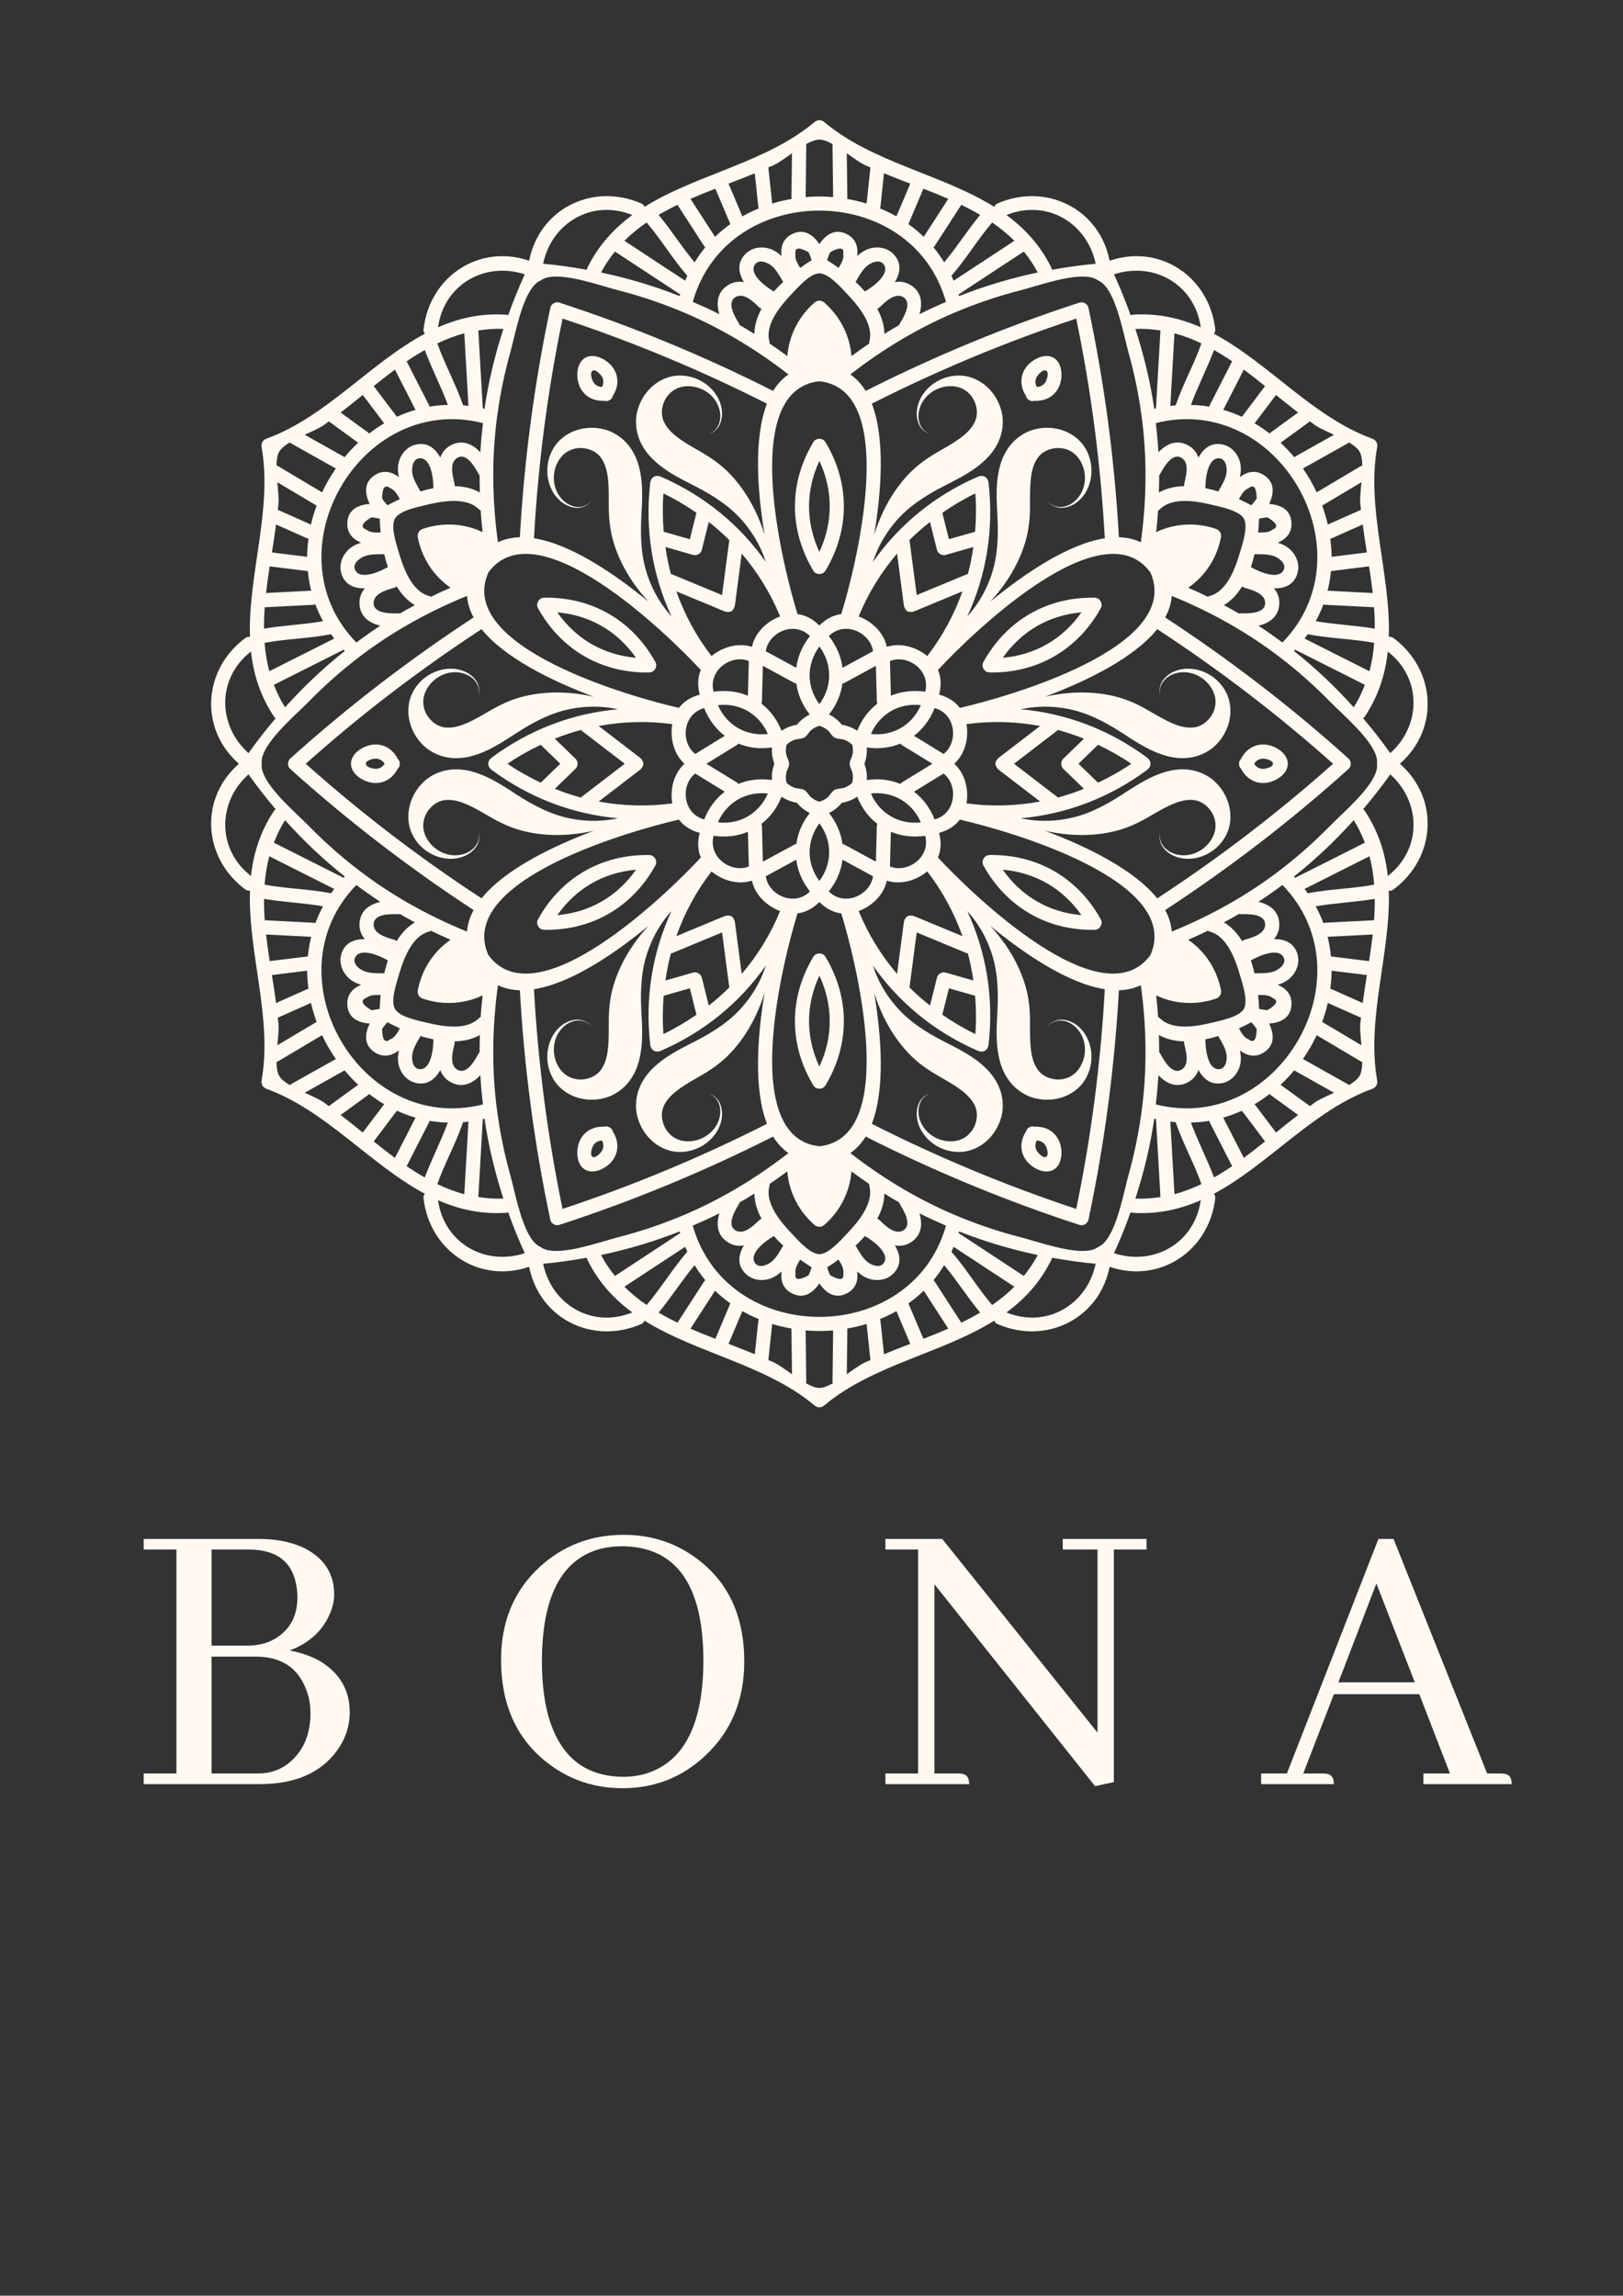 <?xml version="1.0" encoding="UTF-8"?>
<svg xmlns="http://www.w3.org/2000/svg" xmlns:xlink="http://www.w3.org/1999/xlink" width="1190.25pt" height="1683.75pt" viewBox="0 0 1190.25 1683.75" version="1.2">
<rect x="0" y="0" width="1190.25" height="1683.75" fill="#333333" stroke="none"/>
<defs>
<g>
<symbol overflow="visible" id="glyph0-0">
<path style="stroke:none;" d="M 14.984 27.875 L 14.984 -226 L 174.156 -226 L 174.156 27.875 Z M 79.734 -19.188 C 79.734 -22.977 81.629 -25.578 85.422 -26.984 C 86.422 -27.379 87.32 -27.578 88.125 -27.578 C 91.914 -27.578 94.516 -25.676 95.922 -21.875 C 96.316 -20.875 96.516 -19.977 96.516 -19.188 C 96.516 -15.383 94.617 -12.785 90.828 -11.391 C 89.828 -10.992 88.926 -10.797 88.125 -10.797 C 84.32 -10.797 81.723 -12.691 80.328 -16.484 C 79.93 -17.484 79.734 -18.383 79.734 -19.188 Z M 26.672 -214.922 L 26.672 16.484 L 162.156 16.484 L 162.156 -214.922 Z M 50.656 -149.266 C 62.445 -164.055 76.535 -171.551 92.922 -171.75 C 111.898 -171.75 125.289 -164.254 133.094 -149.266 C 136.688 -142.473 138.582 -134.984 138.781 -126.797 C 139.176 -108.805 132.082 -95.516 117.5 -86.922 C 110.508 -82.723 103.016 -80.523 95.016 -80.328 L 95.016 -36.875 L 80.938 -36.875 L 80.938 -92.625 C 106.113 -93.219 120.5 -101.008 124.094 -116 C 124.695 -119 125 -122.098 125 -125.297 C 125 -138.484 120.102 -148.176 110.312 -154.375 C 105.113 -157.77 99.117 -159.469 92.328 -159.469 C 86.523 -159.469 81.273 -158.266 76.578 -155.859 C 71.891 -153.461 68.594 -151.266 66.688 -149.266 C 64.789 -147.273 62.547 -144.578 59.953 -141.172 Z M 50.656 -149.266 "/>
</symbol>
<symbol overflow="visible" id="glyph0-1">
<path style="stroke:none;" d="M 151.672 -139.078 C 151.672 -154.266 144.477 -165.555 130.094 -172.953 C 120.695 -177.547 109.406 -179.844 96.219 -179.844 L 11.984 -179.844 L 11.984 -172.047 L 35.969 -172.047 L 35.969 -7.797 L 11.984 -7.797 L 11.984 0 L 97.109 0 C 122.891 0 141.773 -8.191 153.766 -24.578 C 159.961 -33.172 163.062 -42.562 163.062 -52.75 C 163.062 -68.738 155.969 -81.129 141.781 -89.922 C 135.188 -93.723 127.594 -96.422 119 -98.016 C 133.383 -103.41 143.273 -112.504 148.672 -125.297 C 150.672 -130.086 151.672 -134.68 151.672 -139.078 Z M 89.031 -172.047 C 109.602 -172.047 121.289 -162.957 124.094 -144.781 C 124.488 -142.176 124.688 -139.477 124.688 -136.688 C 124.688 -123.695 119.594 -113.906 109.406 -107.312 C 103.414 -103.508 96.422 -101.609 88.422 -101.609 L 61.75 -101.609 L 61.75 -172.047 Z M 94.125 -93.516 C 112.301 -93.516 124.488 -85.82 130.688 -70.438 C 133.082 -64.844 134.281 -58.75 134.281 -52.156 C 134.281 -36.77 129.285 -24.781 119.297 -16.188 C 112.703 -10.594 104.812 -7.797 95.625 -7.797 L 61.75 -7.797 L 61.75 -93.516 Z M 94.125 -93.516 "/>
</symbol>
<symbol overflow="visible" id="glyph0-2">
<path style="stroke:none;" d="M 106.406 -182.844 C 82.426 -182.844 61.844 -174.945 44.656 -159.156 C 25.875 -141.781 16.484 -119.102 16.484 -91.125 C 16.484 -58.75 27.57 -33.77 49.75 -16.188 C 65.938 -3.395 84.523 3 105.516 3 C 129.086 3 149.367 -4.992 166.359 -20.984 C 185.336 -38.766 194.828 -61.742 194.828 -89.922 C 194.828 -122.891 183.336 -147.969 160.359 -165.156 C 144.773 -176.945 126.789 -182.844 106.406 -182.844 Z M 106.406 -5.391 C 77.438 -5.391 58.852 -20.879 50.656 -51.859 C 47.852 -62.848 46.453 -75.535 46.453 -89.922 C 46.453 -137.484 60.844 -165.062 89.625 -172.656 C 94.613 -173.852 99.91 -174.453 105.516 -174.453 C 144.879 -174.047 164.66 -146.27 164.859 -91.125 C 164.859 -47.562 152.77 -20.484 128.594 -9.891 C 121.801 -6.891 114.406 -5.391 106.406 -5.391 Z M 106.406 -5.391 "/>
</symbol>
<symbol overflow="visible" id="glyph0-3">
<path style="stroke:none;" d="M 136.078 -172.047 L 161.562 -172.047 L 161.562 -37.766 L 47.656 -179.844 L 6 -179.844 L 6 -172.047 L 29.969 -172.047 L 29.969 -7.797 L 6 -7.797 L 6 0 L 67.438 0 C 67.438 -4.395 65.836 -6.895 62.641 -7.5 C 61.641 -7.695 60.645 -7.797 59.656 -7.797 L 41.969 -7.797 L 41.969 -146.578 L 159.766 1.5 L 173.547 -1.5 L 173.547 -172.047 L 197.531 -172.047 L 197.531 -179.844 L 136.078 -179.844 Z M 136.078 -172.047 "/>
</symbol>
<symbol overflow="visible" id="glyph0-4">
<path style="stroke:none;" d="M 183.75 0 C 183.75 -4.395 182.148 -6.895 178.953 -7.5 C 177.953 -7.695 176.953 -7.797 175.953 -7.797 L 165.766 -7.797 L 97.109 -179.844 L 86.031 -179.844 L 18.891 -7.797 L 0 -7.797 L 0 0 L 53.359 0 C 53.359 -4.395 51.758 -6.895 48.562 -7.5 C 47.562 -7.695 46.562 -7.797 45.562 -7.797 L 30.875 -7.797 L 53.359 -65.938 L 116 -65.938 L 138.484 -7.797 L 119 -7.797 L 119 0 Z M 112.703 -74.641 L 56.656 -74.641 L 84.531 -147.172 Z M 112.703 -74.641 "/>
</symbol>
</g>
<clipPath id="clip1">
  <path d="M 154 88.145 L 1047 88.145 L 1047 1032.195 L 154 1032.195 Z M 154 88.145 "/>
</clipPath>
</defs>
<g id="surface1">
<path style=" stroke:none;fill-rule:nonzero;fill:rgb(100%,97.649%,94.899%);fill-opacity:1;" d="M 466.438 637.859 C 452.668 657.492 432.59 669.125 408.707 671.219 C 422.461 651.57 442.562 639.984 466.438 637.859 Z M 399.102 681.961 C 433.984 682.559 463.582 665.402 480.57 634.887 C 481.527 633.172 481.379 631.242 480.508 629.73 C 479.637 628.223 478.043 627.133 476.074 627.102 C 441.18 626.562 411.531 643.645 394.605 674.176 C 393.555 676.066 393.797 677.891 394.707 679.289 C 395.477 680.809 396.934 681.922 399.102 681.961 "/>
<path style=" stroke:none;fill-rule:nonzero;fill:rgb(100%,97.649%,94.899%);fill-opacity:1;" d="M 600.91 782.27 C 590.781 760.527 590.812 737.312 600.91 715.551 C 611.008 737.312 611.039 760.527 600.91 782.27 Z M 600.91 699.297 C 599.168 699.297 597.426 700.137 596.422 701.828 C 578.508 731.809 578.461 766.039 596.422 795.969 C 597.535 797.832 599.23 798.531 600.895 798.445 C 602.59 798.531 604.285 797.832 605.406 795.969 C 623.359 766.039 623.312 731.809 605.406 701.828 C 604.395 700.137 602.652 699.297 600.91 699.297 "/>
<path style=" stroke:none;fill-rule:nonzero;fill:rgb(100%,97.649%,94.899%);fill-opacity:1;" d="M 466.445 482.465 C 442.562 480.34 422.461 468.758 408.707 449.105 C 432.59 451.211 452.668 462.84 466.445 482.465 Z M 476.074 493.223 C 478.043 493.191 479.637 492.109 480.508 490.602 C 481.379 489.09 481.527 487.16 480.57 485.438 C 463.582 454.922 433.984 437.773 399.102 438.371 C 396.934 438.402 395.477 439.523 394.723 441.012 C 393.797 442.438 393.555 444.258 394.605 446.156 C 411.531 476.688 441.18 493.762 476.074 493.223 "/>
<path style=" stroke:none;fill-rule:nonzero;fill:rgb(100%,97.649%,94.899%);fill-opacity:1;" d="M 735.375 637.859 C 759.258 639.984 779.355 651.57 793.109 671.219 C 769.23 669.125 749.152 657.492 735.375 637.859 Z M 725.746 627.102 C 723.777 627.133 722.184 628.223 721.312 629.73 C 720.441 631.242 720.293 633.172 721.25 634.887 C 738.238 665.402 767.836 682.559 802.719 681.961 C 804.887 681.922 806.344 680.809 807.098 679.312 C 808.023 677.891 808.262 676.066 807.215 674.176 C 790.285 643.645 760.641 626.562 725.746 627.102 "/>
<path style=" stroke:none;fill-rule:nonzero;fill:rgb(100%,97.649%,94.899%);fill-opacity:1;" d="M 600.91 338.055 C 611.039 359.801 611.008 383.02 600.91 404.773 C 590.812 383.02 590.781 359.801 600.91 338.055 Z M 600.91 421.027 C 602.652 421.027 604.395 420.188 605.406 418.504 C 623.312 388.523 623.359 354.297 605.406 324.363 C 604.285 322.5 602.59 321.793 600.926 321.887 C 599.23 321.793 597.535 322.5 596.422 324.363 C 578.461 354.297 578.508 388.523 596.422 418.504 C 597.426 420.188 599.168 421.027 600.91 421.027 "/>
<path style=" stroke:none;fill-rule:nonzero;fill:rgb(100%,97.649%,94.899%);fill-opacity:1;" d="M 735.383 482.465 C 749.152 462.84 769.23 451.211 793.109 449.105 C 779.355 468.758 759.258 480.34 735.383 482.465 Z M 802.719 438.371 C 767.836 437.773 738.238 454.922 721.25 485.438 C 720.293 487.16 720.441 489.09 721.312 490.602 C 722.184 492.109 723.777 493.191 725.746 493.223 C 760.641 493.762 790.285 476.688 807.215 446.156 C 808.262 444.258 808.023 442.438 807.113 441.035 C 806.344 439.523 804.887 438.402 802.719 438.371 "/>
<path style=" stroke:none;fill-rule:nonzero;fill:rgb(100%,97.649%,94.899%);fill-opacity:1;" d="M 441.473 283.812 C 438.953 283.766 436.707 282.621 435.219 280.418 C 434.199 278.898 432.238 273.16 434.613 271.883 C 436.883 270.477 440.875 275.047 441.676 276.688 C 442.836 279.078 442.703 281.602 441.473 283.812 Z M 429.137 262.418 C 422.32 266.457 422.289 277.418 425.191 283.672 C 428.637 291.098 435.68 294.391 443.355 293.961 C 444.555 294.367 445.844 294.305 447.02 293.41 C 448.383 292.848 449.082 291.75 449.332 290.512 C 453.531 284.074 454.207 276.328 449.508 269.625 C 445.551 263.984 436.043 258.535 429.137 262.418 "/>
<path style=" stroke:none;fill-rule:nonzero;fill:rgb(100%,97.649%,94.899%);fill-opacity:1;" d="M 766.602 280.418 C 765.113 282.621 762.867 283.766 760.336 283.805 C 759.117 281.602 758.984 279.078 760.152 276.688 C 760.945 275.047 764.934 270.477 767.23 271.898 C 769.578 273.16 767.617 278.898 766.602 280.418 Z M 772.684 262.418 C 765.773 258.535 756.27 263.984 752.309 269.625 C 747.613 276.328 748.289 284.074 752.488 290.512 C 752.738 291.75 753.438 292.848 754.801 293.41 C 755.973 294.305 757.273 294.367 758.465 293.961 C 766.141 294.391 773.18 291.098 776.625 283.672 C 779.527 277.418 779.496 266.457 772.684 262.418 "/>
<path style=" stroke:none;fill-rule:nonzero;fill:rgb(100%,97.649%,94.899%);fill-opacity:1;" d="M 925.84 563.895 C 923.188 563.707 921.066 562.332 919.773 560.16 C 921.066 557.996 923.188 556.617 925.84 556.438 C 927.66 556.305 933.605 557.48 933.52 560.176 C 933.605 562.852 927.66 564.02 925.84 563.895 Z M 928.035 546.113 C 919.883 545.391 913.52 549.852 910.051 556.711 C 909.102 557.543 908.504 558.703 908.695 560.168 C 908.504 561.629 909.102 562.781 910.051 563.613 C 913.52 570.473 919.883 574.934 928.035 574.211 C 934.895 573.602 944.363 568.09 944.457 560.168 C 944.363 552.242 934.895 546.723 928.035 546.113 "/>
<path style=" stroke:none;fill-rule:nonzero;fill:rgb(100%,97.649%,94.899%);fill-opacity:1;" d="M 760.344 836.523 C 762.867 836.562 765.113 837.707 766.602 839.918 C 767.617 841.426 769.578 847.164 767.207 848.441 C 764.934 849.852 760.945 845.281 760.152 843.645 C 758.984 841.254 759.117 838.727 760.344 836.523 Z M 772.684 857.906 C 779.496 853.875 779.527 842.906 776.625 836.656 C 773.18 829.227 766.141 825.941 758.465 826.371 C 757.273 825.957 755.973 826.02 754.801 826.914 C 753.438 827.484 752.738 828.574 752.488 829.82 C 748.289 836.258 747.613 844.004 752.309 850.707 C 756.27 856.352 765.773 861.793 772.684 857.906 "/>
<path style=" stroke:none;fill-rule:nonzero;fill:rgb(100%,97.649%,94.899%);fill-opacity:1;" d="M 275.977 563.895 C 274.156 564.02 268.215 562.852 268.301 560.152 C 268.215 557.48 274.156 556.305 275.977 556.438 C 278.629 556.617 280.746 557.996 282.047 560.168 C 280.746 562.332 278.629 563.707 275.977 563.895 Z M 273.785 546.113 C 266.922 546.723 257.457 552.242 257.363 560.168 C 257.457 568.09 266.922 573.602 273.785 574.211 C 281.938 574.934 288.309 570.473 291.77 563.613 C 292.719 562.781 293.316 561.629 293.121 560.168 C 293.316 558.703 292.719 557.543 291.77 556.711 C 288.309 549.852 281.938 545.391 273.785 546.113 "/>
<path style=" stroke:none;fill-rule:nonzero;fill:rgb(100%,97.649%,94.899%);fill-opacity:1;" d="M 435.219 839.918 C 436.707 837.707 438.953 836.562 441.48 836.523 C 442.703 838.727 442.836 841.254 441.676 843.645 C 440.875 845.281 436.883 849.852 434.59 848.434 C 432.238 847.164 434.199 841.426 435.219 839.918 Z M 429.137 857.906 C 436.043 861.793 445.551 856.352 449.508 850.707 C 454.207 844.004 453.531 836.258 449.332 829.82 C 449.082 828.574 448.383 827.484 447.02 826.914 C 445.844 826.02 444.555 825.957 443.355 826.371 C 435.68 825.941 428.637 829.227 425.191 836.656 C 422.289 842.906 422.32 853.875 429.137 857.906 "/>
<path style=" stroke:none;fill-rule:nonzero;fill:rgb(100%,97.649%,94.899%);fill-opacity:1;" d="M 682.625 318.586 C 683.504 318.883 684.414 319.094 685.348 319.184 C 684.414 319.117 683.52 318.852 682.625 318.586 "/>
<path style=" stroke:none;fill-rule:nonzero;fill:rgb(100%,97.649%,94.899%);fill-opacity:1;" d="M 682.625 801.738 C 683.52 801.48 684.414 801.219 685.348 801.148 C 684.414 801.242 683.504 801.449 682.625 801.738 "/>
<g clip-path="url(#clip1)" clip-rule="nonzero">
<path style=" stroke:none;fill-rule:nonzero;fill:rgb(100%,97.649%,94.899%);fill-opacity:1;" d="M 1017.758 642.492 C 1015.961 626.082 1011.082 610.074 1000.867 594.715 C 1000.52 594.203 1000.09 593.859 999.664 593.516 C 1006.625 585.312 1013.293 576.809 1019.578 567.922 C 1042.547 588.598 1042.711 623.039 1017.758 642.492 Z M 1007.668 675.039 C 1007.48 675.031 1007.348 674.945 1007.152 674.961 C 995.332 675.562 983.508 676.168 971.684 676.77 C 971.246 676.785 970.914 676.957 970.531 677.062 C 968.992 672.867 967.07 668.766 964.898 664.719 C 979.242 662.227 993.836 661.688 1008.203 659.254 C 1008.242 664.492 1008.062 669.754 1007.668 675.039 Z M 1004.027 704.934 C 994.699 703.781 985.383 702.621 976.062 701.469 C 975.594 696.645 974.785 691.84 973.605 687.082 C 984.641 686.523 995.672 685.961 1006.711 685.402 C 1005.965 691.926 1005.055 698.441 1004.027 704.934 Z M 999.375 735.652 C 991.836 732.297 984.293 728.934 976.746 725.578 C 976.352 725.402 975.969 725.402 975.578 725.316 C 976.172 720.879 976.535 716.418 976.566 711.941 C 985.18 713.008 993.797 714.074 1002.418 715.141 C 1001.289 721.961 1000.301 728.801 999.375 735.652 Z M 998.434 766.629 C 988.828 760.922 979.219 755.207 969.613 749.504 C 971.277 744.941 972.695 740.309 973.773 735.582 C 981.879 739.203 989.992 742.809 998.105 746.418 C 997.961 747.938 997.688 749.441 997.57 750.965 C 997.25 755.047 997.891 760.75 998.434 766.629 Z M 997.066 789.059 C 995.625 791.555 992.707 793.789 989.23 795.895 C 988.961 795.652 988.773 795.379 988.414 795.184 C 977.445 789.027 966.477 782.859 955.504 776.703 C 957.43 773.938 959.273 771.113 960.957 768.195 C 962.645 765.281 964.16 762.27 965.59 759.219 C 976.402 765.648 987.223 772.078 998.039 778.5 C 998.387 778.711 998.715 778.734 999.055 778.859 C 998.984 782.922 998.504 786.566 997.066 789.059 Z M 964.348 808.543 C 963.086 809.406 961.918 810.395 960.684 811.285 C 953.504 806.059 946.324 800.836 939.145 795.613 C 942.691 792.32 945.996 788.77 949.109 785.047 C 958.848 790.52 968.594 795.992 978.34 801.465 C 972.973 803.926 967.723 806.23 964.348 808.543 Z M 935.773 830.652 C 930.539 823.723 925.305 816.789 920.07 809.859 C 923.934 807.594 927.613 805.039 931.16 802.316 C 931.426 802.609 931.613 802.93 931.973 803.195 C 938.652 808.051 945.328 812.91 952 817.77 C 946.539 821.996 941.117 826.27 935.773 830.652 Z M 912.18 849.25 C 907.148 839.41 902.125 829.562 897.09 819.723 C 901.797 818.367 906.355 816.664 910.766 814.652 C 916.422 822.16 922.086 829.656 927.746 837.16 C 922.645 841.293 917.457 845.344 912.18 849.25 Z M 890.309 863.613 C 885.227 849.949 878.406 837.035 873.379 823.352 C 877.969 823.219 882.48 822.82 886.875 822.066 C 886.977 822.445 887 822.82 887.203 823.211 C 892.594 833.758 897.984 844.309 903.375 854.855 C 903.461 855.035 903.594 855.105 903.695 855.262 C 899.324 858.25 894.852 861.027 890.309 863.613 Z M 861.324 875.875 C 860.305 858.125 859.285 840.383 858.266 822.641 C 859.629 822.805 860.988 822.977 862.336 823.094 C 862.383 823.297 862.336 823.473 862.414 823.684 C 867.719 839.004 875.691 853.184 881.09 868.457 C 874.719 871.508 868.145 874.047 861.324 875.875 Z M 816.961 919.145 C 821.504 909.25 825.531 899.223 829.148 889.086 C 829.656 889.281 830.168 889.492 830.793 889.523 C 849.188 890.703 865.477 886.93 880.574 880.281 C 876.211 911.629 846.332 928.711 816.961 919.145 Z M 809.09 912.105 C 808.047 913.094 806.801 913.926 805.387 914.598 C 804.094 915.492 802.758 916.152 801.371 916.566 C 788.047 920.504 761.668 910.82 748.086 907.332 C 733.105 903.48 718.473 898.598 704.152 892.754 C 675.074 880.895 648.312 864.898 623.578 845.684 C 628.113 842.602 631.832 838.508 634.84 833.602 C 685.504 859.199 737.785 880.863 791.781 898.426 C 793.062 898.848 794.535 898.598 795.754 897.906 C 796.961 897.199 797.918 896.047 798.199 894.723 C 809.992 839.145 817.387 783 820.57 726.289 C 826.309 726.133 831.719 724.965 836.648 722.566 C 840.91 753.613 841.371 784.809 837.102 815.938 C 835 831.273 831.902 846.395 827.742 861.301 C 823.977 874.816 819.168 902.523 809.09 912.105 Z M 738.09 962.605 C 751.391 952.844 762.812 940.613 770.988 924.078 C 771.258 923.527 771.344 922.98 771.422 922.445 C 782.004 924.367 792.699 925.898 803.527 926.898 C 797.125 957.148 767.402 974.5 738.09 962.605 Z M 702.992 904.398 C 703.117 903.984 703.242 903.574 703.359 903.16 C 721.98 910.57 741.266 916.277 761.023 920.48 C 758.074 926.133 754.598 931.188 750.801 935.879 C 750.715 935.816 750.684 935.734 750.582 935.672 C 734.723 925.246 718.859 914.824 702.992 904.398 Z M 727.605 957.141 C 717.086 944.824 708.801 930.828 698.199 918.566 C 698.043 918.395 697.875 918.348 697.719 918.199 C 698.301 916.98 698.832 915.719 699.359 914.457 C 714.211 924.211 729.059 933.965 743.91 943.719 C 738.906 948.711 733.43 953.141 727.605 957.141 Z M 704.883 970.133 C 704.797 969.969 704.797 969.816 704.695 969.652 C 698.262 959.711 691.828 949.762 685.395 939.812 C 685.156 939.438 684.844 939.242 684.562 938.957 C 687.41 935.531 690.016 931.816 692.422 927.91 C 701.754 939.094 709.512 951.473 718.805 962.707 C 714.293 965.355 709.66 967.836 704.883 970.133 Z M 677.188 981.93 C 673.527 973.27 669.871 964.613 666.207 955.957 C 670.148 953.141 673.906 950.043 677.43 946.641 C 683.43 955.918 689.434 965.207 695.438 974.484 C 689.418 977.102 683.328 979.578 677.188 981.93 Z M 648.281 993.254 C 647.418 985.043 646.547 976.82 645.684 968.609 C 645.637 968.172 645.453 967.844 645.328 967.473 C 649.465 965.758 653.512 963.844 657.398 961.625 C 660.785 969.629 664.168 977.629 667.551 985.633 C 661.086 988.07 654.668 990.633 648.281 993.254 Z M 634.133 999.344 C 630.445 1001.109 625.816 1004.512 621.004 1007.93 C 621.141 996.75 621.281 985.562 621.414 974.383 C 626.191 973.543 630.914 972.461 635.543 971.035 C 636.469 979.863 637.398 988.699 638.332 997.535 C 636.941 998.168 635.504 998.688 634.133 999.344 Z M 610.734 1014.578 C 607.18 1016.555 603.789 1017.957 600.91 1017.957 C 598.031 1017.957 594.641 1016.555 591.086 1014.578 C 591.156 1014.227 591.293 1013.926 591.289 1013.52 C 591.133 1000.938 590.977 988.344 590.828 975.762 C 594.18 976.043 597.543 976.23 600.91 976.23 C 604.277 976.23 607.637 976.043 610.992 975.762 C 610.836 988.344 610.688 1000.938 610.531 1013.52 C 610.523 1013.926 610.664 1014.227 610.734 1014.578 Z M 567.688 999.344 C 566.316 998.688 564.879 998.168 563.484 997.535 C 564.418 988.699 565.352 979.863 566.285 971.035 C 570.906 972.461 575.629 973.543 580.406 974.383 C 580.535 985.562 580.676 996.75 580.816 1007.93 C 576 1004.512 571.375 1001.109 567.688 999.344 Z M 556.133 968.609 C 555.27 976.82 554.398 985.043 553.535 993.254 C 547.148 990.633 540.73 988.07 534.27 985.633 C 537.652 977.629 541.035 969.629 544.418 961.625 C 548.309 963.844 552.355 965.758 556.492 967.473 C 556.367 967.844 556.18 968.172 556.133 968.609 Z M 506.379 974.484 C 512.387 965.207 518.391 955.918 524.391 946.641 C 527.914 950.043 531.668 953.141 535.613 955.957 C 531.949 964.613 528.293 973.27 524.629 981.93 C 518.492 979.578 512.402 977.102 506.379 974.484 Z M 496.938 970.133 C 492.16 967.836 487.523 965.355 483.012 962.707 C 492.309 951.473 500.062 939.094 509.398 927.91 C 511.801 931.816 514.402 935.531 517.254 938.957 C 516.977 939.242 516.664 939.438 516.422 939.812 C 509.988 949.762 503.559 959.711 497.125 969.652 C 497.023 969.816 497.023 969.969 496.938 970.133 Z M 457.91 943.719 C 472.762 933.965 487.609 924.211 502.453 914.457 C 502.988 915.719 503.52 916.98 504.102 918.199 C 503.945 918.348 503.773 918.395 503.617 918.566 C 493.016 930.828 484.738 944.824 474.215 957.141 C 468.387 953.141 462.914 948.711 457.91 943.719 Z M 398.293 926.898 C 409.121 925.898 419.816 924.367 430.395 922.445 C 430.473 922.98 430.559 923.527 430.832 924.078 C 439.008 940.613 450.426 952.844 463.73 962.605 C 434.418 974.5 404.695 957.148 398.293 926.898 Z M 498.828 904.398 C 482.957 914.824 467.098 925.246 451.234 935.672 C 451.137 935.734 451.105 935.816 451.02 935.879 C 447.223 931.188 443.746 926.133 440.797 920.48 C 460.555 916.277 479.84 910.57 498.461 903.16 C 498.578 903.574 498.703 903.984 498.828 904.398 Z M 392.73 912.105 C 382.648 902.523 377.844 874.816 374.078 861.301 C 369.914 846.395 366.82 831.273 364.719 815.938 C 360.449 784.809 360.906 753.613 365.172 722.566 C 370.102 724.965 375.508 726.133 381.25 726.289 C 384.43 783 391.828 839.145 403.621 894.723 C 403.902 896.047 404.859 897.199 406.062 897.906 C 407.277 898.598 408.754 898.848 410.039 898.426 C 464.031 880.863 516.312 859.199 566.977 833.602 C 569.988 838.508 573.707 842.602 578.242 845.684 C 553.504 864.898 526.746 880.895 497.668 892.754 C 483.348 898.598 468.715 903.48 453.734 907.332 C 440.16 910.82 413.773 920.504 400.449 916.566 C 399.062 916.152 397.727 915.492 396.434 914.598 C 395.02 913.926 393.773 913.094 392.73 912.105 Z M 321.242 880.281 C 336.344 886.93 352.641 890.703 371.027 889.523 C 371.648 889.492 372.164 889.281 372.668 889.086 C 376.285 899.223 380.309 909.25 384.859 919.145 C 355.484 928.711 325.605 911.629 321.242 880.281 Z M 339.406 823.684 C 339.477 823.473 339.438 823.297 339.484 823.094 C 340.832 822.977 342.191 822.805 343.555 822.641 C 342.535 840.383 341.516 858.125 340.496 875.875 C 333.672 874.047 327.102 871.508 320.73 868.457 C 326.129 853.184 334.102 839.004 339.406 823.684 Z M 311.512 863.613 C 306.969 861.027 302.496 858.25 298.125 855.262 C 298.219 855.105 298.359 855.035 298.441 854.855 C 303.836 844.309 309.234 833.758 314.617 823.211 C 314.816 822.82 314.84 822.445 314.941 822.066 C 319.336 822.82 323.848 823.219 328.438 823.352 C 323.422 837.035 316.582 849.949 311.512 863.613 Z M 274.07 837.16 C 279.734 829.656 285.391 822.16 291.055 814.652 C 295.465 816.664 300.023 818.367 304.73 819.723 C 299.695 829.562 294.672 839.41 289.637 849.25 C 284.363 845.344 279.176 841.293 274.07 837.16 Z M 249.816 817.77 C 256.492 812.91 263.172 808.051 269.848 803.195 C 270.199 802.93 270.395 802.609 270.656 802.316 C 274.203 805.039 277.883 807.594 281.742 809.859 C 276.516 816.789 271.281 823.723 266.043 830.652 C 260.699 826.27 255.285 821.996 249.816 817.77 Z M 237.473 808.543 C 234.098 806.23 228.844 803.926 223.477 801.465 C 233.227 795.992 242.973 790.52 252.711 785.047 C 255.824 788.77 259.129 792.32 262.676 795.613 C 255.496 800.836 248.316 806.059 241.137 811.285 C 239.898 810.395 238.734 809.406 237.473 808.543 Z M 212.586 795.895 C 209.109 793.789 206.195 791.555 204.754 789.059 C 203.316 786.566 202.832 782.922 202.762 778.859 C 203.105 778.734 203.434 778.711 203.781 778.5 C 214.594 772.078 225.414 765.648 236.227 759.219 C 237.66 762.27 239.176 765.281 240.863 768.195 C 242.543 771.113 244.387 773.938 246.309 776.703 C 235.34 782.859 224.371 789.027 213.406 795.184 C 213.055 795.379 212.859 795.652 212.586 795.895 Z M 199.402 715.141 C 208.023 714.074 216.641 713.008 225.25 711.941 C 225.281 716.418 225.648 720.879 226.238 725.316 C 225.852 725.402 225.469 725.402 225.074 725.578 C 217.527 728.934 209.988 732.297 202.445 735.652 C 201.52 728.801 200.531 721.961 199.402 715.141 Z M 195.109 685.402 C 206.148 685.961 217.176 686.523 228.215 687.082 C 227.031 691.84 226.223 696.645 225.758 701.469 C 216.438 702.621 207.113 703.781 197.793 704.934 C 196.766 698.441 195.855 691.926 195.109 685.402 Z M 204.25 750.965 C 204.133 749.441 203.859 747.938 203.711 746.418 C 211.824 742.809 219.938 739.203 228.043 735.582 C 229.125 740.309 230.543 744.941 232.207 749.504 C 222.598 755.207 212.992 760.922 203.387 766.629 C 203.938 760.75 204.559 755.047 204.25 750.965 Z M 194.152 675.039 C 193.754 669.754 193.582 664.492 193.613 659.254 C 207.984 661.688 222.574 662.227 236.922 664.719 C 234.75 668.766 232.828 672.867 231.289 677.062 C 230.906 676.957 230.574 676.785 230.137 676.77 C 218.312 676.168 206.488 675.562 194.664 674.961 C 194.469 674.945 194.332 675.031 194.152 675.039 Z M 182.242 567.922 C 188.527 576.809 195.195 585.312 202.156 593.516 C 201.727 593.859 201.301 594.203 200.949 594.715 C 190.738 610.074 185.859 626.082 184.062 642.492 C 159.109 623.039 159.27 588.598 182.242 567.922 Z M 184.062 477.832 C 185.859 494.242 190.738 510.258 200.949 525.609 C 201.301 526.133 201.727 526.465 202.156 526.809 C 195.195 535.012 188.527 543.516 182.242 552.406 C 159.27 531.727 159.109 497.297 184.062 477.832 Z M 194.152 445.293 C 194.332 445.301 194.469 445.379 194.664 445.371 C 206.488 444.762 218.312 444.164 230.137 443.562 C 230.574 443.543 230.906 443.371 231.289 443.27 C 232.828 447.457 234.75 451.566 236.922 455.609 C 222.574 458.098 207.984 458.637 193.613 461.074 C 193.582 455.832 193.754 450.578 194.152 445.293 Z M 197.793 415.391 C 207.113 416.543 216.438 417.703 225.758 418.863 C 226.223 423.684 227.031 428.484 228.215 433.242 C 217.176 433.801 206.148 434.371 195.109 434.93 C 195.855 428.406 196.766 421.891 197.793 415.391 Z M 202.445 384.68 C 209.988 388.035 217.527 391.391 225.074 394.754 C 225.469 394.926 225.852 394.934 226.238 395.012 C 225.648 399.449 225.281 403.918 225.25 408.391 C 216.641 407.324 208.023 406.25 199.402 405.184 C 200.531 398.367 201.52 391.531 202.445 384.68 Z M 203.387 353.695 C 212.992 359.402 222.598 365.117 232.207 370.832 C 230.543 375.383 229.125 380.023 228.043 384.742 C 219.938 381.129 211.824 377.516 203.711 373.914 C 203.859 372.395 204.133 370.887 204.25 369.367 C 204.559 365.289 203.938 359.582 203.387 353.695 Z M 204.754 331.266 C 206.195 328.77 209.109 326.535 212.586 324.441 C 212.859 324.672 213.055 324.945 213.406 325.148 C 224.371 331.305 235.34 337.465 246.309 343.621 C 244.387 346.395 242.543 349.211 240.863 352.133 C 239.176 355.051 237.66 358.055 236.227 361.105 C 225.414 354.676 214.594 348.254 203.781 341.824 C 203.434 341.621 203.105 341.59 202.762 341.465 C 202.832 337.41 203.316 333.766 204.754 331.266 Z M 237.473 311.781 C 238.734 310.918 239.898 309.93 241.137 309.043 C 248.316 314.273 255.496 319.496 262.676 324.719 C 259.129 328.012 255.824 331.562 252.711 335.285 C 242.973 329.812 233.227 324.34 223.477 318.867 C 228.844 316.398 234.098 314.094 237.473 311.781 Z M 266.043 289.672 C 271.281 296.609 276.516 303.539 281.742 310.473 C 277.883 312.73 274.203 315.285 270.656 318.02 C 270.395 317.715 270.199 317.395 269.848 317.137 C 263.172 312.281 256.492 307.414 249.816 302.559 C 255.285 298.336 260.699 294.055 266.043 289.672 Z M 289.637 271.074 C 294.672 280.922 299.695 290.77 304.73 300.609 C 300.023 301.957 295.465 303.672 291.055 305.68 C 285.391 298.176 279.734 290.668 274.07 283.172 C 279.176 279.031 284.363 274.984 289.637 271.074 Z M 311.512 256.711 C 316.582 270.383 323.422 283.297 328.438 296.977 C 323.848 297.113 319.336 297.504 314.941 298.266 C 314.84 297.879 314.816 297.512 314.617 297.113 C 309.234 286.566 303.836 276.02 298.441 265.469 C 298.359 265.297 298.219 265.219 298.125 265.066 C 302.496 262.074 306.969 259.297 311.512 256.711 Z M 340.496 244.449 C 341.516 262.199 342.535 279.941 343.555 297.691 C 342.191 297.52 340.832 297.348 339.484 297.238 C 339.438 297.031 339.477 296.859 339.406 296.648 C 334.102 281.328 326.129 267.145 320.73 251.871 C 327.102 248.816 333.672 246.289 340.496 244.449 Z M 384.859 201.191 C 380.309 211.078 376.285 221.113 372.668 231.238 C 372.164 231.043 371.648 230.844 371.027 230.805 C 352.641 229.621 336.344 233.402 321.242 240.051 C 325.605 208.695 355.484 191.613 384.859 201.191 Z M 392.73 208.227 C 393.773 207.23 395.02 206.406 396.434 205.727 C 397.727 204.84 399.062 204.172 400.449 203.766 C 413.773 199.82 440.16 209.512 453.734 213 C 468.715 216.844 483.348 221.727 497.668 227.574 C 526.746 239.438 553.504 255.434 578.242 274.648 C 573.707 277.723 569.988 281.824 566.977 286.723 C 516.312 261.125 464.031 239.461 410.039 221.898 C 408.754 221.477 407.277 221.727 406.062 222.418 C 404.859 223.129 403.902 224.281 403.621 225.602 C 391.828 281.188 384.43 337.332 381.25 394.035 C 375.508 394.191 370.102 395.367 365.172 397.758 C 360.906 366.711 360.449 335.52 364.719 304.395 C 366.82 289.051 369.914 273.941 374.078 259.023 C 377.844 245.508 382.648 217.805 392.73 208.227 Z M 463.73 157.719 C 450.426 167.48 439.008 179.711 430.832 196.246 C 430.559 196.809 430.473 197.352 430.395 197.891 C 419.816 195.957 409.121 194.434 398.293 193.43 C 404.695 163.184 434.418 145.824 463.73 157.719 Z M 498.828 215.926 C 498.703 216.34 498.578 216.758 498.461 217.172 C 479.84 209.762 460.555 204.055 440.797 199.852 C 443.746 194.191 447.223 189.141 451.02 184.445 C 451.105 184.516 451.137 184.602 451.234 184.664 C 467.098 195.086 482.957 205.512 498.828 215.926 Z M 474.215 163.184 C 484.738 175.5 493.016 189.496 503.617 201.758 C 503.773 201.93 503.945 201.984 504.102 202.125 C 503.52 203.348 502.988 204.613 502.453 205.875 C 487.609 196.121 472.762 186.367 457.91 176.613 C 462.914 171.613 468.387 167.184 474.215 163.184 Z M 496.938 150.191 C 497.023 150.355 497.023 150.512 497.125 150.672 C 503.559 160.621 509.988 170.562 516.422 180.512 C 516.664 180.887 516.977 181.09 517.254 181.371 C 514.402 184.801 511.801 188.516 509.398 192.418 C 500.062 181.23 492.309 168.852 483.012 157.617 C 487.523 154.973 492.16 152.488 496.938 150.191 Z M 524.629 138.398 C 528.293 147.055 531.949 155.711 535.613 164.375 C 531.668 167.184 527.914 170.285 524.391 173.695 C 518.391 164.406 512.387 155.125 506.379 145.848 C 512.402 143.23 518.492 140.754 524.629 138.398 Z M 553.535 127.07 C 554.398 135.289 555.27 143.504 556.133 151.727 C 556.18 152.152 556.367 152.488 556.492 152.859 C 552.355 154.574 548.309 156.48 544.418 158.699 C 541.035 150.695 537.652 142.695 534.27 134.691 C 540.73 132.254 547.148 129.695 553.535 127.07 Z M 567.688 120.98 C 571.375 119.215 576 115.812 580.816 112.395 C 580.676 123.582 580.535 134.762 580.406 145.949 C 575.629 146.781 570.906 147.871 566.285 149.297 C 565.352 140.461 564.418 131.625 563.484 122.789 C 564.879 122.156 566.316 121.645 567.688 120.98 Z M 591.086 105.746 C 594.641 103.777 598.031 102.367 600.91 102.367 C 603.789 102.367 607.18 103.777 610.734 105.746 C 610.664 106.105 610.523 106.402 610.531 106.805 C 610.688 119.395 610.836 131.98 610.992 144.57 C 607.637 144.281 604.277 144.094 600.91 144.094 C 597.543 144.094 594.18 144.281 590.828 144.57 C 590.977 131.98 591.133 119.395 591.289 106.805 C 591.293 106.402 591.156 106.105 591.086 105.746 Z M 634.133 120.98 C 635.504 121.645 636.941 122.156 638.332 122.789 C 637.398 131.625 636.469 140.461 635.543 149.297 C 630.914 147.871 626.191 146.781 621.414 145.949 C 621.281 134.762 621.141 123.582 621.004 112.395 C 625.816 115.812 630.445 119.215 634.133 120.98 Z M 645.684 151.727 C 646.547 143.504 647.418 135.289 648.281 127.07 C 654.668 129.695 661.086 132.254 667.551 134.691 C 664.168 142.695 660.785 150.695 657.398 158.699 C 653.512 156.48 649.465 154.574 645.328 152.859 C 645.453 152.488 645.637 152.152 645.684 151.727 Z M 695.438 145.848 C 689.434 155.125 683.43 164.406 677.43 173.695 C 673.906 170.285 670.148 167.184 666.207 164.375 C 669.871 155.711 673.527 147.055 677.188 138.398 C 683.328 140.754 689.418 143.23 695.438 145.848 Z M 704.883 150.191 C 709.66 152.488 714.293 154.973 718.805 157.617 C 709.512 168.852 701.754 181.23 692.422 192.418 C 690.016 188.516 687.41 184.801 684.562 181.371 C 684.844 181.09 685.156 180.887 685.395 180.512 C 691.828 170.562 698.262 160.621 704.695 150.672 C 704.797 150.512 704.797 150.355 704.883 150.191 Z M 743.91 176.613 C 729.059 186.367 714.211 196.121 699.359 205.875 C 698.832 204.613 698.301 203.348 697.719 202.125 C 697.875 201.984 698.043 201.93 698.199 201.758 C 708.801 189.496 717.086 175.5 727.605 163.184 C 733.43 167.184 738.906 171.613 743.91 176.613 Z M 803.527 193.43 C 792.699 194.434 782.004 195.957 771.422 197.891 C 771.344 197.352 771.258 196.809 770.988 196.246 C 762.812 179.711 751.391 167.48 738.09 157.719 C 767.402 145.824 797.125 163.184 803.527 193.43 Z M 702.992 215.926 C 718.859 205.512 734.723 195.086 750.582 184.664 C 750.684 184.602 750.715 184.516 750.801 184.445 C 754.598 189.141 758.074 194.191 761.023 199.852 C 741.266 204.055 721.98 209.762 703.359 217.172 C 703.242 216.758 703.117 216.34 702.992 215.926 Z M 809.09 208.227 C 819.168 217.805 823.977 245.508 827.742 259.023 C 831.902 273.941 835 289.051 837.102 304.395 C 841.371 335.52 840.91 366.711 836.648 397.758 C 831.719 395.367 826.309 394.191 820.57 394.035 C 817.387 337.332 809.992 281.188 798.199 225.602 C 797.918 224.281 796.961 223.129 795.754 222.418 C 794.535 221.727 793.062 221.477 791.781 221.898 C 737.785 239.461 685.504 261.125 634.84 286.723 C 631.832 281.824 628.113 277.723 623.578 274.648 C 648.312 255.434 675.074 239.438 704.152 227.574 C 718.473 221.727 733.105 216.844 748.086 213 C 761.668 209.512 788.047 199.82 801.371 203.766 C 802.758 204.172 804.094 204.84 805.387 205.727 C 806.801 206.406 808.047 207.23 809.09 208.227 Z M 880.574 240.051 C 865.477 233.402 849.188 229.621 830.793 230.805 C 830.168 230.844 829.656 231.043 829.148 231.238 C 825.531 221.113 821.504 211.078 816.961 201.191 C 846.332 191.613 876.211 208.695 880.574 240.051 Z M 862.414 296.648 C 862.336 296.859 862.383 297.031 862.336 297.238 C 860.988 297.348 859.629 297.52 858.266 297.691 C 859.285 279.941 860.305 262.199 861.324 244.449 C 868.145 246.289 874.719 248.816 881.09 251.871 C 875.691 267.145 867.719 281.328 862.414 296.648 Z M 890.309 256.711 C 894.852 259.297 899.324 262.074 903.695 265.066 C 903.594 265.219 903.461 265.297 903.375 265.469 C 897.984 276.02 892.594 286.566 887.203 297.113 C 887 297.512 886.977 297.879 886.875 298.266 C 882.48 297.504 877.969 297.113 873.379 296.977 C 878.406 283.297 885.227 270.383 890.309 256.711 Z M 927.746 283.172 C 922.086 290.668 916.422 298.176 910.766 305.68 C 906.355 303.672 901.797 301.957 897.09 300.609 C 902.125 290.77 907.148 280.922 912.18 271.074 C 917.457 274.984 922.645 279.031 927.746 283.172 Z M 952 302.559 C 945.328 307.414 938.652 312.281 931.973 317.137 C 931.613 317.395 931.426 317.715 931.16 318.02 C 927.613 315.285 923.934 312.73 920.07 310.473 C 925.305 303.539 930.539 296.609 935.773 289.672 C 941.117 294.055 946.539 298.336 952 302.559 Z M 964.348 311.781 C 967.723 314.094 972.973 316.398 978.34 318.867 C 968.594 324.34 958.848 329.812 949.109 335.285 C 945.996 331.562 942.691 328.012 939.145 324.719 C 946.324 319.496 953.504 314.273 960.684 309.043 C 961.918 309.93 963.086 310.918 964.348 311.781 Z M 989.23 324.441 C 992.707 326.535 995.625 328.77 997.066 331.266 C 998.504 333.766 998.984 337.41 999.055 341.465 C 998.715 341.59 998.387 341.621 998.039 341.824 C 987.223 348.254 976.402 354.676 965.59 361.105 C 964.16 358.055 962.645 355.051 960.957 352.133 C 959.273 349.211 957.43 346.395 955.504 343.621 C 966.477 337.465 977.445 331.305 988.414 325.148 C 988.773 324.945 988.961 324.672 989.23 324.441 Z M 1002.418 405.184 C 993.797 406.25 985.18 407.324 976.566 408.391 C 976.535 403.918 976.172 399.449 975.578 395.012 C 975.969 394.934 976.352 394.926 976.746 394.754 C 984.293 391.391 991.836 388.035 999.375 384.68 C 1000.301 391.531 1001.289 398.367 1002.418 405.184 Z M 1006.711 434.93 C 995.672 434.371 984.641 433.801 973.605 433.242 C 974.785 428.484 975.594 423.684 976.062 418.863 C 985.383 417.703 994.699 416.543 1004.027 415.391 C 1005.055 421.891 1005.965 428.406 1006.711 434.93 Z M 997.57 369.367 C 997.688 370.887 997.961 372.395 998.105 373.914 C 989.992 377.516 981.879 381.129 973.773 384.742 C 972.695 380.023 971.277 375.383 969.613 370.832 C 979.219 365.117 988.828 359.402 998.434 353.695 C 997.891 359.582 997.25 365.289 997.57 369.367 Z M 1007.668 445.293 C 1008.062 450.578 1008.242 455.832 1008.203 461.074 C 993.836 458.637 979.242 458.098 964.898 455.609 C 967.07 451.566 968.992 447.457 970.531 443.27 C 970.914 443.371 971.246 443.543 971.684 443.562 C 983.508 444.164 995.332 444.762 1007.152 445.371 C 1007.348 445.379 1007.48 445.301 1007.668 445.293 Z M 974.918 606.191 C 964.098 617.254 952.562 627.488 940.34 636.98 C 915.535 656.246 888.316 671.445 859.324 683.277 C 858.918 677.805 857.23 672.535 854.5 667.473 C 901.984 636.371 946.867 601.887 989.059 563.871 C 990.07 562.969 990.594 561.566 990.602 560.168 C 990.594 558.766 990.07 557.363 989.059 556.453 C 946.867 518.441 901.984 483.961 854.5 452.852 C 857.23 447.793 858.918 442.52 859.324 437.047 C 888.316 448.883 915.535 464.078 940.34 483.344 C 952.562 492.836 964.098 503.07 974.918 514.141 C 984.727 524.16 1006.297 542.176 1009.551 555.707 C 1009.891 557.105 1009.984 558.602 1009.859 560.168 C 1009.984 561.73 1009.891 563.219 1009.551 564.629 C 1006.297 578.148 984.727 596.164 974.918 606.191 Z M 1000.691 618.195 C 983.738 626.727 966.789 635.266 949.84 643.809 C 949.543 643.488 949.246 643.184 948.945 642.867 C 964.672 630.434 979.25 616.574 992.762 601.551 C 996.188 606.938 998.816 612.48 1000.984 618.109 C 1000.883 618.156 1000.789 618.141 1000.691 618.195 Z M 959.152 655.273 C 958.379 654.168 957.547 653.07 956.723 651.98 C 972.594 643.984 988.453 636 1004.316 628.004 C 1006.145 634.84 1007.23 641.797 1007.785 648.852 C 991.867 651.809 975.609 651.988 959.703 655.047 C 959.477 655.086 959.344 655.211 959.152 655.273 Z M 847.648 810.023 C 848.465 802.914 849.148 795.801 849.547 788.645 C 854.984 794.312 861.992 797.957 870.121 794.289 C 874.781 792.188 877.48 788.762 878.918 784.738 C 882.652 791.555 888.465 796.227 896.902 794.242 C 904.09 792.547 908.836 786.16 909.832 779.078 C 910.254 776.082 909.887 773.199 909.25 770.375 C 914.336 774.242 920.371 776.004 926.781 771.953 C 935.215 766.629 934.375 758.16 930.68 750.703 C 938.98 750.172 946.734 746.676 947.125 736.695 C 947.422 729.121 942.879 724.77 936.988 722.285 C 939.75 721.43 942.426 720.309 944.812 718.449 C 950.445 714.043 953.598 706.738 951.465 699.664 C 948.961 691.355 942.02 688.648 934.25 688.828 C 937.012 685.566 938.621 681.516 938.117 676.426 C 937.23 667.543 930.562 663.293 922.941 661.41 C 928.938 657.492 934.758 653.344 940.496 649.078 C 972.785 682.297 972.07 728.203 951.984 763.008 C 931.91 797.832 892.531 821.402 847.648 810.023 Z M 846.496 820.453 C 846.918 820.555 847.336 820.664 847.75 820.758 C 848.84 839.715 849.926 858.68 851.016 877.641 C 851.023 877.75 851.078 877.828 851.094 877.938 C 845.137 878.871 839.02 879.363 832.648 879.09 C 838.898 859.859 843.594 840.297 846.496 820.453 Z M 688.031 629.125 C 687.973 629.062 687.902 629.047 687.84 628.992 C 690.25 623.355 690.344 617.168 688.664 610.871 C 694.957 609.172 700.262 606.004 703.934 601.098 C 704.02 601.113 704.066 601.176 704.152 601.191 C 739.629 609.289 867.812 645.863 843.688 700.441 C 808.52 748.629 712.777 655.836 688.031 629.125 Z M 641.102 728.125 C 642.027 731.09 643.008 733.949 644.012 736.531 C 648.742 748.578 653.922 757.141 659.469 764.496 C 665.078 771.797 671.168 778.027 679.82 783.887 C 687.988 789.602 698.551 794.156 707.238 801.391 C 711.57 805.164 713.766 808.27 715.297 811.789 C 716.684 815.309 717.258 820.609 714.293 826.73 C 712.777 829.719 710.297 832.855 706.305 834.98 C 702.355 837.074 696.527 837.961 690.141 836.039 C 683.926 834.148 676.754 829.125 674.242 820.18 C 673.082 815.852 673.152 810.41 676.426 806.059 C 677.875 804.191 680.098 802.594 682.625 801.738 C 678.715 802.891 675.324 805.703 673.867 809.242 C 671.082 815.691 672.281 822.922 675.316 828.598 C 681.633 840.07 694.707 846.402 707.496 844.602 C 720.602 842.477 730.723 832.102 734.176 819.715 C 736.035 813.586 735.727 806.066 733.633 799.926 C 731.555 793.637 727.738 788.203 723.566 784.02 C 716.887 777.41 710.66 773.832 705.496 770.816 C 700.277 767.875 695.891 765.719 692.133 763.789 C 684.867 760.051 678.863 756.562 672.492 752.016 C 666.176 747.449 659.383 741.781 652.383 732.156 C 648.035 726.141 643.461 718.371 640.16 708.172 C 659.367 735.434 685.41 756.906 717.141 770.684 C 719.055 771.52 720.898 771.434 722.324 770.613 C 723.738 769.789 724.734 768.242 724.969 766.164 C 728.91 731.77 723.355 698.465 709.363 668.184 C 716.543 676.145 720.977 683.992 724.012 690.773 C 728.832 701.656 730.344 710.367 731.145 718.129 C 731.891 725.922 731.906 732.875 731.508 741.039 C 731.301 745.27 730.965 750.141 730.902 756.137 C 730.934 762.121 730.918 769.301 733.297 778.398 C 734.824 784.105 737.625 790.125 742.027 795.074 C 746.297 799.957 752.652 803.988 758.883 805.438 C 771.328 808.637 785.371 805.055 793.758 794.758 C 801.707 784.574 802.766 770.078 795.996 758.867 C 792.605 753.402 786.949 748.746 779.973 747.938 C 775.32 747.309 770.055 749.66 767.223 753.84 C 769.355 750.871 772.793 748.988 775.941 748.562 C 781.34 747.906 786.086 750.562 789.25 753.73 C 795.73 760.379 796.5 769.105 795.023 775.434 C 793.5 781.941 789.812 786.543 786.023 788.918 C 782.188 791.316 778.238 791.891 774.891 791.719 C 768.117 791.23 763.816 788.078 761.457 785.117 C 759.18 782.027 757.594 778.57 756.488 772.934 C 754.574 761.789 755.91 750.352 755.055 740.418 C 754.309 729.984 751.969 721.594 748.453 713.086 C 744.859 704.598 740.035 695.832 731.977 685.707 C 730.242 683.543 728.258 681.27 726.156 678.98 C 752.102 700.309 783.668 721.391 810.223 725.531 C 807.223 779.762 800.273 833.477 789.266 886.656 C 737.746 869.609 687.785 848.77 639.352 824.262 C 649.055 799.172 646.586 761.273 641.102 728.125 Z M 715.121 730.336 C 715.852 739.586 716 748.949 715.297 758.426 C 706.734 754.305 698.707 749.496 691.059 744.23 C 692.676 737.77 694.297 731.301 695.914 724.84 C 702.316 726.668 708.719 728.5 715.121 730.336 Z M 693.477 713.32 C 692.148 712.938 690.746 713.195 689.582 713.871 C 688.414 714.539 687.488 715.629 687.152 716.969 C 685.441 723.82 683.73 730.672 682.02 737.523 C 676.684 733.309 671.598 728.848 666.828 724.07 C 666.914 723.773 667.07 723.539 667.117 723.215 C 668.836 710.102 670.555 696.992 672.281 683.875 C 684.492 688.938 696.699 694.004 708.902 699.07 C 709.207 699.195 709.488 699.172 709.789 699.242 C 711.539 705.773 712.863 712.414 713.828 719.133 C 707.043 717.195 700.262 715.258 693.477 713.32 Z M 629.707 668.203 C 639.617 664.547 648.258 656.121 650.359 645.887 C 660.27 649.188 671.883 645.902 680.012 639.145 C 691.379 653.875 699.887 669.848 705.832 686.617 C 694.102 681.75 682.371 676.879 670.641 672.012 C 669.105 671.383 667.031 671.281 665.418 671.996 C 664.004 673.031 663.047 674.883 662.836 676.52 C 661.18 689.121 659.531 701.727 657.875 714.324 C 646.332 700.785 636.77 685.426 629.707 668.203 Z M 543.945 714.324 C 542.289 701.727 540.641 689.121 538.98 676.52 C 538.773 674.883 537.816 673.031 536.391 671.996 C 534.789 671.281 532.711 671.383 531.18 672.012 C 519.449 676.879 507.719 681.75 495.988 686.617 C 501.93 669.848 510.441 653.875 521.812 639.145 C 529.934 645.902 541.551 649.188 551.461 645.887 C 553.559 656.121 562.203 664.547 572.113 668.203 C 565.059 685.426 555.488 700.785 543.945 714.324 Z M 475.66 678.98 C 473.562 681.27 471.578 683.543 469.844 685.707 C 461.785 695.832 456.961 704.598 453.367 713.086 C 449.852 721.594 447.512 729.984 446.762 740.418 C 445.906 750.352 447.246 761.789 445.332 772.934 C 444.227 778.57 442.641 782.027 440.359 785.117 C 438.004 788.078 433.703 791.23 426.926 791.719 C 423.582 791.891 419.629 791.316 415.797 788.918 C 412.008 786.543 408.32 781.941 406.797 775.434 C 405.324 769.105 406.086 760.379 412.566 753.73 C 415.734 750.562 420.477 747.906 425.875 748.562 C 429.035 748.988 432.465 750.871 434.598 753.84 C 431.766 749.66 426.5 747.309 421.848 747.938 C 414.871 748.746 409.215 753.402 405.824 758.867 C 399.055 770.078 400.113 784.574 408.062 794.758 C 416.449 805.055 430.488 808.637 442.938 805.438 C 449.168 803.988 455.523 799.957 459.793 795.074 C 464.195 790.125 466.996 784.105 468.52 778.398 C 470.902 769.301 470.887 762.121 470.918 756.137 C 470.855 750.141 470.52 745.27 470.316 741.039 C 469.914 732.875 469.93 725.922 470.676 718.129 C 471.477 710.367 472.977 701.656 477.809 690.773 C 480.844 683.992 485.277 676.145 492.457 668.184 C 478.461 698.465 472.906 731.77 476.852 766.164 C 477.086 768.242 478.082 769.789 479.496 770.613 C 480.922 771.434 482.766 771.52 484.676 770.684 C 516.406 756.906 542.453 735.434 561.656 708.172 C 558.359 718.371 553.785 726.141 549.438 732.156 C 542.438 741.781 535.645 747.449 529.328 752.016 C 522.957 756.562 516.953 760.051 509.688 763.789 C 505.93 765.719 501.543 767.875 496.324 770.816 C 491.156 773.832 484.934 777.41 478.254 784.02 C 474.082 788.203 470.27 793.637 468.188 799.926 C 466.094 806.066 465.781 813.586 467.641 819.715 C 471.102 832.102 481.215 842.477 494.324 844.602 C 507.113 846.402 520.188 840.07 526.504 828.598 C 529.539 822.922 530.734 815.691 527.953 809.242 C 526.496 805.703 523.113 802.891 519.191 801.738 C 521.719 802.594 523.945 804.191 525.391 806.059 C 528.668 810.41 528.738 815.852 527.578 820.18 C 525.066 829.125 517.895 834.148 511.68 836.039 C 505.293 837.961 499.465 837.074 495.512 834.98 C 491.523 832.855 489.051 829.719 487.523 826.73 C 484.562 820.609 485.137 815.309 486.52 811.789 C 488.055 808.27 490.246 805.164 494.578 801.391 C 503.27 794.156 513.832 789.602 522 783.887 C 530.652 778.027 536.742 771.797 542.352 764.496 C 547.898 757.141 553.078 748.578 557.809 736.531 C 558.809 733.949 559.789 731.09 560.715 728.125 C 555.23 761.273 552.766 799.172 562.465 824.262 C 514.035 848.77 464.07 869.609 412.551 886.656 C 401.543 833.477 394.598 779.762 391.594 725.531 C 418.152 721.391 449.719 700.309 475.66 678.98 Z M 510.754 744.23 C 503.113 749.496 495.086 754.305 486.535 758.441 C 485.82 748.949 485.969 739.586 486.699 730.336 C 493.102 728.5 499.504 726.668 505.906 724.84 C 507.523 731.301 509.141 737.77 510.754 744.23 Z M 508.34 713.32 C 501.559 715.258 494.773 717.195 487.992 719.133 C 488.957 712.414 490.277 705.773 492.027 699.242 C 492.332 699.172 492.613 699.195 492.914 699.07 C 505.121 694.004 517.332 688.938 529.547 683.875 C 531.266 696.992 532.984 710.102 534.703 723.215 C 534.75 723.539 534.906 723.773 534.992 724.07 C 530.223 728.848 525.137 733.309 519.801 737.523 C 518.086 730.672 516.375 723.82 514.664 716.969 C 514.332 715.629 513.406 714.539 512.238 713.871 C 511.07 713.195 509.672 712.938 508.34 713.32 Z M 358.129 700.441 C 334.008 645.863 462.188 609.289 497.668 601.191 C 497.754 601.176 497.801 601.113 497.887 601.098 C 501.559 606.004 506.863 609.172 513.156 610.871 C 511.477 617.168 511.57 623.355 513.98 628.992 C 513.918 629.047 513.848 629.062 513.785 629.125 C 489.043 655.836 393.301 748.629 358.129 700.441 Z M 350.805 877.641 C 351.891 858.68 352.98 839.715 354.07 820.758 C 354.48 820.664 354.902 820.555 355.324 820.453 C 358.223 840.297 362.922 859.859 369.168 879.09 C 362.797 879.363 356.684 878.871 350.727 877.938 C 350.742 877.828 350.797 877.75 350.805 877.641 Z M 261.324 649.078 C 267.062 653.344 272.883 657.492 278.879 661.41 C 271.258 663.293 264.59 667.543 263.703 676.426 C 263.195 681.516 264.809 685.566 267.57 688.828 C 259.797 688.648 252.852 691.355 250.355 699.664 C 248.223 706.738 251.375 714.043 257.004 718.449 C 259.395 720.309 262.07 721.43 264.832 722.285 C 258.949 724.77 254.398 729.121 254.695 736.695 C 255.082 746.676 262.84 750.172 271.141 750.703 C 267.445 758.16 266.605 766.629 275.035 771.953 C 281.445 776.004 287.484 774.242 292.57 770.375 C 291.934 773.199 291.566 776.082 291.988 779.078 C 292.984 786.16 297.727 792.547 304.914 794.242 C 313.355 796.227 319.168 791.555 322.898 784.738 C 324.34 788.762 327.039 792.188 331.699 794.289 C 339.828 797.957 346.836 794.312 352.281 788.645 C 352.668 795.801 353.355 802.914 354.172 810.023 C 309.285 821.402 269.91 797.832 249.84 763.016 C 229.746 728.203 229.031 682.297 261.324 649.078 Z M 245.094 651.98 C 244.27 653.07 243.438 654.168 242.668 655.273 C 242.473 655.211 242.344 655.086 242.117 655.047 C 226.207 651.988 209.949 651.809 194.035 648.852 C 194.586 641.797 195.676 634.84 197.496 628.004 C 213.367 636 229.227 643.984 245.094 651.98 Z M 252.875 642.867 C 252.578 643.184 252.277 643.488 251.98 643.809 C 235.031 635.266 218.078 626.727 201.129 618.195 C 201.027 618.141 200.934 618.156 200.832 618.109 C 202.996 612.48 205.633 606.938 209.055 601.551 C 222.566 616.574 237.145 630.434 252.875 642.867 Z M 226.902 514.141 C 237.723 503.07 249.258 492.836 261.477 483.344 C 286.285 464.078 313.504 448.883 342.504 437.047 C 342.898 442.52 344.586 447.793 347.316 452.852 C 299.836 483.961 254.953 518.441 212.75 556.453 C 211.746 557.363 211.227 558.766 211.219 560.168 C 211.227 561.566 211.746 562.969 212.75 563.871 C 254.953 601.887 299.836 636.371 347.316 667.473 C 344.586 672.535 342.898 677.805 342.504 683.277 C 313.504 671.445 286.285 656.246 261.477 636.98 C 249.258 627.488 237.723 617.254 226.902 606.191 C 217.09 596.164 195.52 578.148 192.262 564.629 C 191.926 563.219 191.832 561.73 191.957 560.168 C 191.832 558.602 191.926 557.105 192.262 555.707 C 195.52 542.176 217.09 524.16 226.902 514.141 Z M 201.129 502.137 C 218.078 493.598 235.031 485.059 251.98 476.527 C 252.277 476.836 252.578 477.148 252.875 477.461 C 237.145 489.891 222.566 503.75 209.055 518.773 C 205.633 513.395 202.996 507.852 200.832 502.215 C 200.934 502.176 201.027 502.191 201.129 502.137 Z M 242.668 465.051 C 243.438 466.164 244.27 467.254 245.094 468.352 C 229.227 476.34 213.367 484.332 197.496 492.32 C 195.676 485.492 194.586 478.535 194.035 471.48 C 209.949 468.516 226.207 468.336 242.117 465.285 C 242.344 465.238 242.473 465.113 242.668 465.051 Z M 354.172 310.305 C 353.355 317.41 352.668 324.527 352.281 331.688 C 346.836 326.02 339.828 322.371 331.699 326.043 C 327.039 328.145 324.34 331.562 322.898 335.59 C 319.168 328.77 313.355 324.105 304.914 326.09 C 297.727 327.781 292.984 334.164 291.988 341.246 C 291.566 344.246 291.934 347.125 292.57 349.953 C 287.484 346.09 281.445 344.332 275.035 348.371 C 266.605 353.695 267.445 362.164 271.148 369.625 C 262.84 370.152 255.082 373.656 254.695 383.629 C 254.398 391.203 258.949 395.562 264.832 398.039 C 262.07 398.895 259.395 400.016 257.004 401.883 C 251.375 406.289 248.223 413.586 250.355 420.66 C 252.852 428.977 259.797 431.676 267.57 431.504 C 264.809 434.758 263.195 438.816 263.703 443.898 C 264.59 452.781 271.258 457.031 278.879 458.918 C 272.883 462.832 267.062 466.98 261.324 471.246 C 229.031 438.039 229.746 392.121 249.84 357.316 C 269.91 322.5 309.285 298.922 354.172 310.305 Z M 355.324 299.871 C 354.902 299.77 354.48 299.668 354.07 299.574 C 352.98 280.609 351.891 261.648 350.805 242.691 C 350.797 242.574 350.742 242.504 350.727 242.395 C 356.684 241.453 362.797 240.961 369.168 241.242 C 362.922 260.465 358.223 280.027 355.324 299.871 Z M 396.551 574.062 C 388.18 570.07 379.996 565.516 372.148 560.176 C 379.996 554.809 388.18 550.258 396.551 546.262 C 401.336 550.902 406.117 555.535 410.902 560.168 C 406.117 564.797 401.336 569.43 396.551 574.062 Z M 422.09 563.816 C 423.086 562.852 423.566 561.512 423.566 560.168 C 423.566 558.82 423.086 557.473 422.09 556.508 C 417.023 551.602 411.953 546.691 406.883 541.785 C 413.184 539.266 419.59 537.094 426.117 535.34 C 426.328 535.566 426.453 535.824 426.711 536.02 C 437.195 544.066 447.68 552.117 458.168 560.168 C 447.68 568.215 437.195 576.266 426.711 584.316 C 426.453 584.512 426.328 584.766 426.117 584.992 C 419.59 583.242 413.184 581.07 406.883 578.547 C 411.953 573.633 417.023 568.73 422.09 563.816 Z M 335.441 335.758 C 342.504 331.734 348.508 343.141 351.02 347.695 C 351.215 348.043 351.48 348.238 351.715 348.512 C 351.684 352.746 351.812 356.98 351.93 361.223 C 346.422 358.102 340.066 356.699 333.348 356.547 C 333.457 355.891 333.457 355.191 333.27 354.418 C 332 349.109 329.27 339.285 335.441 335.758 Z M 307.918 336.125 C 315.977 335.836 317.812 350.348 317.867 358.031 C 314.625 358.688 311.387 359.504 308.207 360.477 C 308.105 360.211 308.098 359.953 307.949 359.691 C 305.684 355.719 303.078 351.539 302.355 346.945 C 301.742 343.078 302.754 336.312 307.918 336.125 Z M 289.055 431.078 C 289.801 430.852 290.406 430.5 290.922 430.082 C 294.422 435.828 298.809 440.629 304.27 443.844 C 300.535 445.859 296.801 447.871 293.152 450.012 C 292.805 449.949 292.508 449.816 292.102 449.824 C 286.906 449.918 274.031 450.414 273.988 442.281 C 273.949 435.18 283.82 432.633 289.055 431.078 Z M 280.211 365.629 C 280.363 357.496 282.348 354.973 286.168 358.055 C 289.527 359.223 291.52 363 293.254 366.113 C 289.996 367.57 286.93 369.078 284.113 370.59 C 282.715 369.016 281.336 367.43 280.211 365.629 Z M 272.219 379.48 C 274.336 379.566 276.406 379.961 278.469 380.391 C 278.566 383.582 278.785 386.992 279.152 390.551 C 275.598 390.598 271.332 390.766 268.641 388.434 C 264.062 386.672 265.258 383.691 272.219 379.48 Z M 267.125 408.02 C 271.465 406.344 276.375 406.516 280.941 406.492 C 281.25 406.492 281.477 406.367 281.758 406.32 C 282.512 409.566 283.414 412.781 284.473 415.922 C 277.797 419.711 264.316 425.379 260.543 418.246 C 258.117 413.68 263.469 409.422 267.125 408.02 Z M 318.016 396.488 C 318 396.543 317.961 396.605 317.945 396.668 C 317.898 396.707 317.867 396.777 317.82 396.824 C 317.789 396.715 317.727 396.629 317.695 396.527 C 317.805 396.504 317.906 396.512 318.016 396.488 Z M 310.105 387.887 C 308.711 388.371 307.645 389.234 307 390.348 C 306.363 391.461 306.145 392.816 306.434 394.262 C 309.41 409.352 318 422.492 330.406 431.062 C 325.535 433.211 320.699 435.391 315.953 437.742 C 315.527 437.477 315.113 437.195 314.555 437.047 C 301.75 433.684 295.676 416.105 292.438 405.051 C 290.656 398.941 286.285 386.168 289.652 380.32 C 293.027 374.473 306.27 371.875 312.453 370.371 C 323.633 367.645 341.879 364.121 351.191 373.539 C 351.605 373.953 352.047 374.164 352.492 374.402 C 352.832 379.691 353.363 384.977 353.938 390.277 C 340.316 383.801 324.648 382.93 310.105 387.887 Z M 318.016 723.844 C 317.906 723.82 317.805 723.828 317.695 723.805 C 317.727 723.695 317.789 723.609 317.82 723.508 C 317.867 723.547 317.898 723.617 317.945 723.656 C 317.961 723.719 318 723.781 318.016 723.844 Z M 284.113 749.734 C 286.93 751.246 289.996 752.758 293.254 754.219 C 291.52 757.328 289.527 761.109 286.168 762.277 C 282.348 765.359 280.363 762.84 280.211 754.695 C 281.336 752.906 282.715 751.309 284.113 749.734 Z M 273.988 678.047 C 274.031 669.91 286.906 670.406 292.102 670.508 C 292.508 670.516 292.805 670.379 293.152 670.316 C 296.801 672.457 300.535 674.465 304.27 676.488 C 298.809 679.695 294.422 684.5 290.922 690.242 C 290.406 689.832 289.801 689.473 289.055 689.254 C 283.82 687.699 273.949 685.152 273.988 678.047 Z M 279.152 729.785 C 278.785 733.332 278.566 736.742 278.469 739.941 C 276.406 740.371 274.336 740.77 272.219 740.848 C 265.258 736.641 264.062 733.66 268.641 731.895 C 271.332 729.566 275.598 729.73 279.152 729.785 Z M 267.125 712.312 C 263.469 710.906 258.117 706.656 260.543 702.086 C 264.316 694.945 277.797 700.613 284.473 704.406 C 283.414 707.551 282.512 710.758 281.758 714.004 C 281.477 713.965 281.25 713.832 280.941 713.832 C 276.375 713.809 271.465 713.98 267.125 712.312 Z M 317.867 762.293 C 317.812 769.984 315.977 784.496 307.918 784.199 C 302.754 784.012 301.742 777.246 302.355 773.379 C 303.078 768.785 305.684 764.613 307.949 760.645 C 308.098 760.371 308.105 760.113 308.207 759.848 C 311.387 760.82 314.625 761.641 317.867 762.293 Z M 351.93 759.102 C 351.812 763.344 351.684 767.586 351.715 771.812 C 351.48 772.086 351.215 772.281 351.02 772.633 C 348.508 777.188 342.504 788.59 335.441 784.566 C 329.27 781.047 332 771.223 333.27 765.906 C 333.457 765.141 333.457 764.441 333.348 763.789 C 340.066 763.633 346.422 762.223 351.93 759.102 Z M 351.191 746.793 C 341.879 756.207 323.633 752.68 312.453 749.953 C 306.27 748.453 293.027 745.852 289.652 740.004 C 286.285 734.16 290.656 721.383 292.438 715.273 C 295.676 704.219 301.75 686.641 314.555 683.277 C 315.113 683.129 315.527 682.848 315.953 682.59 C 320.699 684.934 325.535 687.113 330.406 689.262 C 318 697.836 309.41 710.977 306.434 726.062 C 306.145 727.512 306.363 728.871 307 729.984 C 307.645 731.09 308.711 731.965 310.105 732.438 C 324.648 737.398 340.316 736.523 353.938 730.055 C 353.363 735.352 352.832 740.637 352.492 745.922 C 352.047 746.164 351.605 746.375 351.191 746.793 Z M 301.477 610.004 C 306.316 621.984 318.324 630.152 331.418 629.887 C 337.844 629.684 344.695 627.109 348.891 621.473 C 351.23 618.445 351.961 614.102 350.996 610.129 C 351.527 612.746 351.262 615.477 350.359 617.664 C 348.234 622.68 343.562 625.457 339.234 626.609 C 330.242 628.914 322.301 625.211 317.562 620.766 C 312.703 616.195 310.562 610.691 310.398 606.23 C 310.242 601.707 311.723 597.984 313.543 595.176 C 317.355 589.547 322.23 587.398 325.965 586.836 C 329.785 586.41 333.566 586.75 339.004 588.621 C 349.605 592.535 358.832 599.41 367.855 603.637 C 377.25 608.199 385.684 610.371 394.809 611.578 C 403.949 612.707 413.945 612.91 426.734 610.992 C 429.48 610.574 432.434 609.988 435.469 609.312 C 404.043 621.129 370.016 637.945 353.152 658.895 C 307.723 629.172 264.707 596.297 224.203 560.168 C 264.707 524.035 307.723 491.152 353.152 461.438 C 370.016 482.379 404.043 499.203 435.469 511.012 C 432.434 510.344 429.48 509.758 426.734 509.34 C 413.945 507.418 403.949 507.625 394.809 508.754 C 385.684 509.961 377.25 512.125 367.855 516.695 C 358.832 520.914 349.605 527.797 339.004 531.711 C 333.566 533.582 329.785 533.922 325.965 533.496 C 322.23 532.934 317.355 530.777 313.543 525.148 C 311.723 522.34 310.242 518.625 310.398 514.102 C 310.562 509.637 312.703 504.137 317.562 499.562 C 322.301 495.125 330.242 491.418 339.234 493.715 C 343.562 494.867 348.234 497.652 350.359 502.668 C 351.262 504.855 351.527 507.578 350.996 510.203 C 351.961 506.234 351.23 501.891 348.891 498.859 C 344.695 493.223 337.844 490.641 331.418 490.438 C 318.324 490.172 306.316 498.34 301.477 510.328 C 296.762 522.746 300.684 536.703 309.676 545.891 C 314.039 550.559 320.707 554.055 327.07 555.309 C 333.551 556.656 340.16 556.062 345.871 554.547 C 354.926 552.055 361.133 548.449 366.328 545.484 C 371.48 542.434 375.539 539.707 379.086 537.418 C 385.957 532.988 391.977 529.523 399.094 526.27 C 406.211 523.086 414.504 520.035 426.336 518.773 C 433.719 518.02 442.727 517.941 453.203 520.176 C 420.004 523.195 388.406 535.027 360.621 555.645 C 358.941 556.891 358.09 558.523 358.082 560.168 C 358.09 561.801 358.941 563.445 360.621 564.691 C 388.406 585.297 420.004 597.137 453.203 600.148 C 442.727 602.391 433.719 602.305 426.336 601.551 C 414.504 600.289 406.211 597.238 399.094 594.055 C 391.977 590.809 385.957 587.344 379.086 582.914 C 375.539 580.617 371.48 577.895 366.328 574.848 C 361.133 571.875 354.926 568.27 345.871 565.789 C 340.16 564.262 333.551 563.668 327.07 565.016 C 320.707 566.27 314.039 569.766 309.676 574.445 C 300.684 583.629 296.762 597.59 301.477 610.004 Z M 493.016 589.234 C 474.59 591.719 456.512 591.113 439.023 587.871 C 449.105 580.133 459.18 572.402 469.254 564.676 C 470.566 563.66 471.688 561.918 471.883 560.168 C 471.688 558.414 470.566 556.664 469.254 555.66 C 459.18 547.922 449.105 540.191 439.023 532.461 C 456.512 529.223 474.59 528.605 493.016 531.098 C 491.234 541.523 494.191 553.223 502.008 560.168 C 494.191 567.102 491.234 578.812 493.016 589.234 Z M 513.785 491.199 C 513.848 491.262 513.918 491.277 513.98 491.34 C 511.57 496.977 511.477 503.164 513.156 509.465 C 506.863 511.152 501.559 514.328 497.887 519.234 C 497.801 519.211 497.754 519.156 497.668 519.133 C 462.188 511.043 334.008 474.461 358.129 419.891 C 393.301 371.695 489.043 464.496 513.785 491.199 Z M 560.715 392.199 C 559.789 389.242 558.809 386.375 557.809 383.801 C 553.078 371.75 547.898 363.184 542.352 355.836 C 536.742 348.527 530.652 342.305 522 336.445 C 513.832 330.73 503.27 326.176 494.578 318.945 C 490.246 315.168 488.055 312.062 486.52 308.535 C 485.137 305.016 484.562 299.715 487.523 293.598 C 489.051 290.613 491.523 287.477 495.512 285.352 C 499.465 283.258 505.293 282.363 511.68 284.293 C 517.895 286.176 525.066 291.207 527.578 300.152 C 528.738 304.473 528.668 309.914 525.391 314.266 C 523.945 316.141 521.719 317.738 519.191 318.586 C 523.113 317.434 526.496 314.633 527.953 311.082 C 530.734 304.637 529.539 297.402 526.504 291.734 C 520.188 280.254 507.113 273.926 494.324 275.73 C 481.215 277.848 471.102 288.227 467.641 300.609 C 465.781 306.738 466.094 314.266 468.188 320.398 C 470.27 326.691 474.082 332.133 478.254 336.312 C 484.934 342.922 491.156 346.496 496.324 349.516 C 501.543 352.457 505.93 354.605 509.688 356.539 C 516.953 360.273 522.957 363.77 529.328 368.309 C 535.645 372.887 542.438 378.547 549.438 388.168 C 553.785 394.191 558.359 401.953 561.656 412.16 C 542.453 384.891 516.406 363.426 484.676 349.648 C 482.766 348.816 480.922 348.898 479.496 349.711 C 478.082 350.535 477.086 352.094 476.852 354.172 C 472.906 388.555 478.461 421.859 492.457 452.145 C 485.277 444.18 480.844 436.332 477.809 429.559 C 472.977 418.676 471.477 409.957 470.676 402.195 C 469.93 394.402 469.914 387.449 470.316 379.285 C 470.52 375.066 470.855 370.184 470.918 364.199 C 470.887 358.211 470.902 351.027 468.52 341.934 C 466.996 336.227 464.195 330.199 459.793 325.25 C 455.523 320.367 449.168 316.344 442.938 314.887 C 430.488 311.688 416.449 315.27 408.062 325.57 C 400.113 335.75 399.055 350.246 405.824 361.457 C 409.215 366.93 414.871 371.578 421.848 372.395 C 426.5 373.02 431.766 370.676 434.598 366.484 C 432.465 369.453 429.035 371.336 425.875 371.766 C 420.477 372.426 415.734 369.766 412.566 366.602 C 406.086 359.953 405.324 351.219 406.797 344.891 C 408.32 338.391 412.008 333.781 415.797 331.414 C 419.629 329.02 423.582 328.434 426.926 328.613 C 433.703 329.102 438.004 332.25 440.359 335.207 C 442.641 338.305 444.227 341.754 445.332 347.398 C 447.246 358.547 445.906 369.98 446.762 379.906 C 447.512 390.34 449.852 398.73 453.367 407.246 C 456.961 415.727 461.785 424.5 469.844 434.621 C 471.578 436.785 473.562 439.059 475.66 441.355 C 449.719 420.016 418.152 398.934 391.594 394.801 C 394.598 340.562 401.543 286.848 412.551 233.668 C 464.07 250.719 514.035 271.559 562.465 296.07 C 552.766 321.156 555.23 359.051 560.715 392.199 Z M 486.699 389.996 C 485.969 380.742 485.82 371.375 486.52 361.902 C 495.086 366.027 503.113 370.84 510.754 376.102 C 509.141 382.562 507.523 389.023 505.906 395.484 C 499.504 393.656 493.102 391.824 486.699 389.996 Z M 508.34 407.016 C 509.672 407.387 511.07 407.141 512.238 406.461 C 513.406 405.793 514.332 404.703 514.664 403.355 C 516.375 396.504 518.086 389.66 519.801 382.812 C 525.137 387.016 530.223 391.477 534.992 396.262 C 534.906 396.551 534.75 396.793 534.703 397.113 C 532.984 410.23 531.266 423.34 529.539 436.457 C 517.332 431.391 505.121 426.328 492.914 421.262 C 492.613 421.137 492.332 421.16 492.027 421.082 C 490.277 414.559 488.957 407.918 487.992 401.191 C 494.773 403.129 501.559 405.066 508.34 407.016 Z M 572.113 452.121 C 562.203 455.785 553.559 464.203 551.461 474.445 C 541.551 471.145 529.934 474.43 521.812 481.188 C 510.441 466.461 501.93 450.484 495.988 433.707 C 507.719 438.582 519.449 443.449 531.18 448.312 C 532.711 448.945 534.789 449.047 536.391 448.336 C 537.816 447.293 538.773 445.449 538.98 443.805 C 540.641 431.203 542.289 418.605 543.945 406.004 C 555.488 419.539 565.059 434.898 572.113 452.121 Z M 657.875 406.004 C 659.531 418.605 661.18 431.203 662.836 443.805 C 663.047 445.449 664.004 447.293 665.418 448.336 C 667.031 449.047 669.105 448.945 670.641 448.312 C 682.371 443.449 694.102 438.582 705.832 433.707 C 699.887 450.484 691.379 466.461 680.012 481.188 C 671.883 474.43 660.27 471.145 650.359 474.445 C 648.258 464.203 639.617 455.785 629.707 452.121 C 636.77 434.898 646.332 419.539 657.875 406.004 Z M 726.156 441.355 C 728.258 439.059 730.242 436.785 731.977 434.621 C 740.035 424.5 744.859 415.727 748.453 407.246 C 751.969 398.73 754.309 390.34 755.055 379.906 C 755.91 369.98 754.574 358.547 756.488 347.398 C 757.594 341.754 759.18 338.305 761.457 335.207 C 763.816 332.25 768.117 329.102 774.891 328.613 C 778.238 328.434 782.188 329.02 786.023 331.414 C 789.812 333.781 793.5 338.391 795.023 344.891 C 796.5 351.219 795.73 359.953 789.25 366.602 C 786.086 369.766 781.34 372.426 775.941 371.766 C 772.793 371.336 769.355 369.453 767.223 366.484 C 770.055 370.676 775.32 373.02 779.973 372.395 C 786.949 371.578 792.605 366.93 795.996 361.457 C 802.766 350.246 801.707 335.75 793.758 325.57 C 785.371 315.27 771.328 311.688 758.883 314.887 C 752.652 316.344 746.297 320.367 742.027 325.25 C 737.625 330.199 734.824 336.227 733.297 341.934 C 730.918 351.027 730.934 358.211 730.902 364.199 C 730.965 370.184 731.301 375.066 731.508 379.285 C 731.906 387.449 731.891 394.402 731.145 402.195 C 730.344 409.957 728.832 418.676 724.012 429.559 C 720.977 436.332 716.543 444.18 709.363 452.145 C 723.355 421.859 728.91 388.555 724.969 354.172 C 724.734 352.094 723.738 350.535 722.324 349.711 C 720.898 348.898 719.055 348.816 717.141 349.648 C 685.41 363.426 659.367 384.891 640.16 412.16 C 643.461 401.953 648.035 394.191 652.383 388.168 C 659.383 378.547 666.176 372.887 672.492 368.309 C 678.863 363.77 684.867 360.273 692.133 356.539 C 695.891 354.605 700.277 352.457 705.496 349.516 C 710.66 346.496 716.887 342.922 723.566 336.312 C 727.738 332.133 731.555 326.691 733.633 320.398 C 735.727 314.266 736.035 306.738 734.176 300.609 C 730.723 288.227 720.602 277.848 707.496 275.73 C 694.707 273.926 681.633 280.254 675.316 291.734 C 672.281 297.402 671.082 304.637 673.867 311.082 C 675.324 314.633 678.715 317.434 682.625 318.586 C 680.098 317.738 677.875 316.141 676.426 314.266 C 673.152 309.914 673.082 304.473 674.242 300.152 C 676.754 291.207 683.926 286.176 690.141 284.293 C 696.527 282.363 702.355 283.258 706.305 285.352 C 710.297 287.477 712.777 290.613 714.293 293.598 C 717.258 299.715 716.684 305.016 715.297 308.535 C 713.766 312.062 711.57 315.168 707.238 318.945 C 698.551 326.176 687.988 330.73 679.82 336.445 C 671.168 342.305 665.078 348.527 659.469 355.836 C 653.922 363.184 648.742 371.75 644.012 383.801 C 643.008 386.375 642.027 389.242 641.102 392.199 C 646.586 359.051 649.055 321.156 639.352 296.07 C 687.785 271.559 737.746 250.719 789.266 233.668 C 800.273 286.848 807.223 340.562 810.223 394.801 C 783.668 398.934 752.102 420.016 726.156 441.355 Z M 691.059 376.102 C 698.707 370.84 706.734 366.027 715.281 361.895 C 716 371.375 715.852 380.742 715.121 389.996 C 708.719 391.824 702.316 393.656 695.914 395.484 C 694.297 389.023 692.676 382.562 691.059 376.102 Z M 693.477 407.016 C 700.262 405.066 707.043 403.129 713.828 401.191 C 712.863 407.918 711.539 414.559 709.789 421.082 C 709.488 421.16 709.207 421.137 708.902 421.262 C 696.699 426.328 684.492 431.391 672.273 436.449 C 670.555 423.34 668.836 410.23 667.117 397.113 C 667.07 396.793 666.914 396.551 666.828 396.262 C 671.598 391.477 676.684 387.016 682.02 382.812 C 683.73 389.66 685.441 396.504 687.152 403.355 C 687.488 404.703 688.414 405.793 689.582 406.461 C 690.746 407.141 692.148 407.387 693.477 407.016 Z M 691.977 552.988 C 684.75 548.551 677.523 544.113 670.297 539.676 C 676.871 534.664 682.082 527.742 685.418 519.32 C 701.273 523.695 702.859 544.566 691.977 552.988 Z M 670.297 580.648 C 677.523 576.211 684.75 571.781 691.977 567.344 C 702.859 575.766 701.273 596.637 685.418 601.016 C 682.082 592.582 676.871 585.668 670.297 580.648 Z M 653.332 610.059 C 660.961 613.25 669.551 614.309 678.512 612.98 C 682.656 628.914 665.391 640.723 652.656 635.508 C 652.879 627.023 653.105 618.539 653.332 610.059 Z M 638.707 582.004 C 654.562 580.18 668.891 588.332 675.316 603.156 C 659.273 605 645.062 596.652 638.707 582.004 Z M 619.344 619.504 C 618.824 619.215 618.32 619.129 617.812 619.027 C 616.738 610.984 613.449 603.211 607.949 596.305 C 611.605 594.496 614.773 592 617.41 588.77 C 621.523 588.09 625.273 586.605 628.664 584.34 C 631.895 592.559 636.973 599.293 643.398 604.246 C 643.234 604.734 643.055 605.219 643.039 605.809 C 642.809 614.535 642.582 623.262 642.348 631.988 C 634.676 627.824 627.008 623.668 619.344 619.504 Z M 617.875 630.543 C 625.328 634.59 632.781 638.637 640.23 642.688 C 638.387 656.324 619.531 665.387 607.816 653.836 C 613.441 646.727 616.816 638.754 617.875 630.543 Z M 600.91 603.848 C 610.406 616.668 610.523 633.164 600.91 646.145 C 591.293 633.164 591.41 616.668 600.91 603.848 Z M 583.945 630.543 C 585 638.754 588.379 646.727 594 653.836 C 582.285 665.387 563.43 656.324 561.586 642.688 C 569.039 638.637 576.492 634.59 583.945 630.543 Z M 573.164 584.34 C 576.547 586.605 580.297 588.09 584.41 588.77 C 587.047 592 590.215 594.496 593.871 596.305 C 588.371 603.211 585.078 610.984 584.008 619.027 C 583.5 619.129 582.996 619.215 582.473 619.504 C 574.812 623.668 567.141 627.824 559.473 631.988 C 559.238 623.262 559.012 614.535 558.777 605.809 C 558.762 605.219 558.586 604.734 558.422 604.246 C 564.848 599.293 569.926 592.559 573.164 584.34 Z M 526.504 603.156 C 532.93 588.332 547.258 580.18 563.113 582.004 C 556.758 596.652 542.543 605 526.504 603.156 Z M 523.309 612.98 C 532.27 614.309 540.855 613.25 548.488 610.059 C 548.715 618.539 548.938 627.023 549.164 635.508 C 536.43 640.723 519.16 628.914 523.309 612.98 Z M 509.844 567.344 C 517.07 571.781 524.297 576.211 531.523 580.648 C 524.949 585.668 519.738 592.582 516.406 601.016 C 500.547 596.637 498.961 575.766 509.844 567.344 Z M 531.523 539.676 C 524.297 544.113 517.07 548.551 509.844 552.988 C 498.961 544.566 500.547 523.695 516.406 519.32 C 519.738 527.742 524.949 534.664 531.523 539.676 Z M 548.488 510.273 C 540.855 507.082 532.27 506.023 523.309 507.348 C 519.16 491.418 536.43 479.602 549.164 484.824 C 548.938 493.309 548.715 501.789 548.488 510.273 Z M 563.113 538.32 C 547.258 540.145 532.93 532 526.504 517.18 C 542.543 515.332 556.758 523.68 563.113 538.32 Z M 567.902 560.168 C 566.434 564.066 565.852 568.059 566.113 572.133 C 557.387 570.816 549.016 571.852 541.52 574.949 C 541.176 574.562 540.848 574.164 540.344 573.852 C 532.906 569.289 525.469 564.727 518.035 560.168 C 525.469 555.605 532.906 551.035 540.344 546.473 C 540.848 546.16 541.176 545.766 541.52 545.383 C 549.016 548.473 557.387 549.508 566.113 548.199 C 565.852 552.266 566.434 556.258 567.902 560.168 Z M 582.473 500.828 C 582.996 501.109 583.5 501.195 584.008 501.297 C 585.078 509.348 588.371 517.117 593.871 524.027 C 590.215 525.828 587.047 528.336 584.41 531.559 C 580.297 532.234 576.547 533.73 573.164 535.996 C 569.926 527.773 564.848 521.031 558.422 516.082 C 558.586 515.59 558.762 515.117 558.777 514.516 C 559.012 505.789 559.238 497.062 559.473 488.344 C 567.141 492.5 574.812 496.664 582.473 500.828 Z M 583.945 489.785 C 576.492 485.742 569.039 481.695 561.586 477.648 C 563.43 464 582.285 454.945 594 466.5 C 588.379 473.598 585 481.578 583.945 489.785 Z M 600.91 516.484 C 591.41 503.656 591.293 487.168 600.91 474.184 C 610.523 487.168 610.406 503.656 600.91 516.484 Z M 617.875 489.785 C 616.816 481.578 613.441 473.598 607.816 466.5 C 619.531 454.945 638.387 464 640.23 477.648 C 632.781 481.695 625.328 485.742 617.875 489.785 Z M 625.273 567.32 C 625.676 569.648 625.523 571.852 625.016 574.094 C 623.336 575.652 621.5 576.887 619.285 577.699 C 616.988 578.539 614.133 578.18 612.027 579.379 C 612.02 579.379 612.012 579.387 612.004 579.395 C 611.996 579.395 611.988 579.402 611.98 579.41 C 609.887 580.625 608.773 583.289 606.898 584.852 C 605.086 586.371 603.102 587.344 600.91 588.02 C 598.715 587.344 596.73 586.371 594.918 584.852 C 593.047 583.289 591.934 580.625 589.84 579.41 C 589.832 579.402 589.824 579.395 589.816 579.395 C 589.809 579.387 589.801 579.379 589.793 579.379 C 587.691 578.18 584.832 578.539 582.535 577.699 C 580.32 576.887 578.484 575.652 576.805 574.094 C 576.297 571.852 576.141 569.648 576.547 567.32 C 576.965 564.906 578.707 562.609 578.723 560.191 C 578.723 560.184 578.723 560.176 578.723 560.168 C 578.723 560.16 578.723 560.145 578.723 560.137 C 578.707 557.715 576.965 555.418 576.547 553.012 C 576.141 550.684 576.297 548.473 576.805 546.238 C 578.484 544.676 580.32 543.438 582.535 542.629 C 584.832 541.785 587.691 542.152 589.793 540.953 C 589.801 540.945 589.809 540.938 589.816 540.938 C 589.824 540.93 589.832 540.93 589.84 540.922 C 591.934 539.699 593.047 537.039 594.918 535.473 C 596.73 533.953 598.715 532.988 600.91 532.312 C 603.102 532.988 605.086 533.953 606.898 535.473 C 608.773 537.039 609.887 539.699 611.98 540.922 C 611.988 540.93 611.996 540.93 612.004 540.938 C 612.012 540.938 612.02 540.945 612.027 540.953 C 614.133 542.152 616.988 541.785 619.285 542.629 C 621.5 543.438 623.336 544.676 625.016 546.238 C 625.523 548.473 625.676 550.684 625.273 553.012 C 624.852 555.418 623.109 557.715 623.094 560.137 C 623.094 560.145 623.094 560.16 623.094 560.168 C 623.094 560.176 623.094 560.184 623.094 560.191 C 623.109 562.609 624.852 564.906 625.273 567.32 Z M 628.664 535.996 C 625.273 533.73 621.523 532.234 617.41 531.559 C 614.773 528.336 611.605 525.828 607.949 524.027 C 613.449 517.117 616.738 509.348 617.812 501.297 C 618.32 501.195 618.824 501.109 619.344 500.828 C 627.008 496.664 634.676 492.5 642.348 488.344 C 642.582 497.062 642.809 505.789 643.039 514.516 C 643.055 515.117 643.234 515.59 643.398 516.082 C 636.973 521.031 631.895 527.773 628.664 535.996 Z M 683.777 560.168 C 676.348 564.727 668.914 569.289 661.477 573.852 C 660.961 574.164 660.645 574.562 660.301 574.949 C 652.801 571.852 644.434 570.816 635.703 572.133 C 635.969 568.059 635.387 564.066 633.914 560.168 C 635.387 556.258 635.969 552.266 635.703 548.199 C 644.434 549.508 652.801 548.473 660.301 545.383 C 660.645 545.766 660.961 546.16 661.477 546.473 C 668.914 551.035 676.348 555.605 683.777 560.168 Z M 652.656 484.824 C 665.391 479.602 682.656 491.418 678.512 507.348 C 669.551 506.023 660.961 507.082 653.332 510.273 C 653.105 501.789 652.879 493.309 652.656 484.824 Z M 675.316 517.172 C 668.891 532 654.562 540.145 638.707 538.32 C 645.062 523.68 659.273 515.332 675.316 517.172 Z M 843.688 419.891 C 867.812 474.461 739.629 511.043 704.152 519.133 C 704.066 519.156 704.02 519.211 703.934 519.234 C 700.262 514.328 694.957 511.152 688.664 509.465 C 690.344 503.164 690.25 496.977 687.84 491.34 C 687.902 491.277 687.973 491.262 688.031 491.199 C 712.777 464.496 808.52 371.695 843.688 419.891 Z M 851.016 242.691 C 849.926 261.648 848.84 280.609 847.75 299.574 C 847.336 299.668 846.918 299.77 846.496 299.871 C 843.594 280.027 838.898 260.465 832.648 241.242 C 839.02 240.961 845.137 241.453 851.094 242.395 C 851.078 242.504 851.023 242.574 851.016 242.691 Z M 910.898 430.082 C 911.41 430.5 912.02 430.852 912.773 431.078 C 918 432.633 927.871 435.18 927.832 442.281 C 927.785 450.414 914.91 449.918 909.715 449.824 C 909.312 449.816 909.016 449.949 908.656 450.012 C 905.016 447.871 901.285 445.859 897.551 443.844 C 903.012 440.629 907.398 435.828 910.898 430.082 Z M 917.703 370.59 C 914.891 369.078 911.832 367.57 908.562 366.113 C 910.301 363 912.289 359.223 915.652 358.055 C 919.469 354.973 921.453 357.496 921.609 365.629 C 920.48 367.43 919.105 369.016 917.703 370.59 Z M 922.66 390.551 C 923.031 386.992 923.25 383.582 923.352 380.391 C 925.414 379.961 927.484 379.566 929.598 379.48 C 936.57 383.691 937.758 386.672 933.176 388.434 C 930.484 390.766 926.223 390.598 922.66 390.551 Z M 934.695 408.02 C 938.352 409.422 943.703 413.68 941.281 418.246 C 937.5 425.379 924.02 419.711 917.348 415.922 C 918.406 412.781 919.309 409.566 920.062 406.32 C 920.34 406.367 920.566 406.492 920.879 406.492 C 925.445 406.516 930.359 406.344 934.695 408.02 Z M 883.953 358.031 C 884.008 350.348 885.844 335.836 893.902 336.125 C 899.074 336.312 900.078 343.078 899.465 346.945 C 898.738 351.539 896.133 355.719 893.871 359.691 C 893.715 359.953 893.715 360.211 893.613 360.477 C 890.434 359.504 887.195 358.688 883.953 358.031 Z M 849.887 361.223 C 850.004 356.98 850.137 352.746 850.105 348.512 C 850.34 348.238 850.605 348.043 850.797 347.695 C 853.312 343.141 859.324 331.734 866.379 335.758 C 872.547 339.285 869.816 349.109 868.543 354.418 C 868.363 355.191 868.371 355.891 868.473 356.547 C 861.75 356.699 855.402 358.102 849.887 361.223 Z M 805.27 546.262 C 813.641 550.258 821.82 554.809 829.672 560.16 C 821.82 565.516 813.641 570.07 805.27 574.062 C 800.484 569.43 795.699 564.797 790.918 560.168 C 795.699 555.535 800.484 550.902 805.27 546.262 Z M 779.73 556.508 C 778.734 557.473 778.254 558.82 778.262 560.168 C 778.254 561.512 778.734 562.852 779.73 563.816 C 784.793 568.73 789.867 573.633 794.938 578.547 C 788.637 581.07 782.227 583.242 775.699 584.992 C 775.492 584.766 775.367 584.512 775.109 584.316 C 764.625 576.266 754.129 568.215 743.652 560.16 C 754.129 552.117 764.625 544.066 775.109 536.02 C 775.367 535.824 775.492 535.566 775.699 535.34 C 782.227 537.094 788.637 539.266 794.938 541.785 C 789.867 546.691 784.793 551.602 779.73 556.508 Z M 699.809 560.168 C 707.629 553.223 710.586 541.523 708.801 531.098 C 727.23 528.605 745.309 529.223 762.797 532.461 C 752.715 540.191 742.641 547.922 732.566 555.66 C 731.254 556.664 730.133 558.414 729.938 560.168 C 730.133 561.918 731.254 563.66 732.566 564.676 C 742.641 572.402 752.715 580.133 762.797 587.871 C 745.309 591.113 727.23 591.719 708.801 589.234 C 710.586 578.812 707.629 567.102 699.809 560.168 Z M 766.352 609.312 C 769.383 609.988 772.348 610.574 775.086 610.992 C 787.875 612.91 797.871 612.707 807.012 611.578 C 816.137 610.371 824.566 608.199 833.965 603.637 C 842.988 599.41 852.215 592.535 862.816 588.621 C 868.254 586.75 872.035 586.41 875.855 586.836 C 879.59 587.398 884.465 589.547 888.277 595.176 C 890.105 597.984 891.574 601.707 891.418 606.23 C 891.266 610.691 889.117 616.195 884.254 620.766 C 879.512 625.211 871.574 628.914 862.582 626.609 C 858.258 625.457 853.59 622.68 851.453 617.664 C 850.559 615.477 850.293 612.746 850.82 610.129 C 849.855 614.102 850.598 618.445 852.93 621.473 C 857.121 627.109 863.977 629.684 870.402 629.887 C 883.492 630.152 895.504 621.984 900.344 610.004 C 905.055 597.59 901.137 583.629 892.145 574.445 C 887.777 569.766 881.113 566.27 874.758 565.016 C 868.27 563.668 861.656 564.262 855.949 565.789 C 846.895 568.27 840.688 571.875 835.488 574.848 C 830.34 577.895 826.281 580.617 822.73 582.914 C 815.863 587.344 809.844 590.809 802.727 594.055 C 795.605 597.238 787.316 600.289 775.484 601.551 C 768.102 602.305 759.094 602.391 748.613 600.148 C 781.816 597.137 813.414 585.297 841.199 564.691 C 842.879 563.445 843.727 561.801 843.734 560.168 C 843.727 558.523 842.879 556.891 841.199 555.645 C 813.414 535.027 781.816 523.195 748.613 520.176 C 759.094 517.941 768.102 518.02 775.484 518.773 C 787.316 520.035 795.605 523.086 802.727 526.27 C 809.844 529.523 815.863 532.988 822.73 537.418 C 826.281 539.707 830.34 542.434 835.488 545.484 C 840.688 548.449 846.895 552.055 855.949 554.547 C 861.656 556.062 868.27 556.656 874.758 555.309 C 881.113 554.055 887.777 550.559 892.145 545.891 C 901.137 536.703 905.055 522.746 900.344 510.328 C 895.504 498.34 883.492 490.172 870.402 490.438 C 863.977 490.641 857.121 493.223 852.93 498.859 C 850.598 501.891 849.855 506.234 850.82 510.203 C 850.293 507.578 850.559 504.855 851.453 502.668 C 853.59 497.652 858.258 494.867 862.582 493.715 C 871.574 491.418 879.512 495.125 884.254 499.562 C 889.117 504.137 891.266 509.637 891.418 514.102 C 891.574 518.625 890.105 522.34 888.277 525.148 C 884.465 530.777 879.59 532.934 875.855 533.496 C 872.035 533.922 868.254 533.582 862.816 531.711 C 852.215 527.797 842.988 520.914 833.965 516.695 C 824.566 512.125 816.137 509.961 807.012 508.754 C 797.871 507.625 787.875 507.418 775.086 509.34 C 772.348 509.758 769.383 510.344 766.352 511.012 C 797.777 499.203 831.809 482.379 848.668 461.438 C 894.098 491.152 937.105 524.035 977.625 560.168 C 937.105 596.297 894.098 629.172 848.668 658.895 C 831.809 637.945 797.777 621.129 766.352 609.312 Z M 866.379 784.566 C 859.324 788.59 853.312 777.188 850.797 772.633 C 850.605 772.281 850.34 772.086 850.105 771.812 C 850.137 767.586 850.004 763.344 849.887 759.102 C 855.402 762.223 861.75 763.633 868.473 763.789 C 868.371 764.441 868.363 765.141 868.543 765.906 C 869.816 771.223 872.547 781.047 866.379 784.566 Z M 893.902 784.199 C 885.844 784.496 884.008 769.984 883.953 762.293 C 887.195 761.641 890.434 760.82 893.613 759.848 C 893.715 760.113 893.715 760.371 893.871 760.645 C 896.133 764.613 898.738 768.785 899.465 773.379 C 900.078 777.246 899.074 784.012 893.902 784.199 Z M 912.773 689.254 C 912.02 689.473 911.41 689.832 910.898 690.242 C 907.398 684.5 903.012 679.695 897.551 676.488 C 901.285 674.465 905.016 672.457 908.656 670.316 C 909.016 670.379 909.312 670.516 909.715 670.508 C 914.91 670.406 927.785 669.91 927.832 678.047 C 927.871 685.152 918 687.699 912.773 689.254 Z M 921.609 754.695 C 921.453 762.84 919.469 765.359 915.652 762.277 C 912.289 761.109 910.301 757.328 908.562 754.219 C 911.832 752.758 914.891 751.246 917.703 749.734 C 919.105 751.309 920.48 752.906 921.609 754.695 Z M 929.598 740.848 C 927.484 740.77 925.414 740.371 923.352 739.941 C 923.25 736.742 923.031 733.332 922.66 729.785 C 926.223 729.73 930.484 729.566 933.176 731.895 C 937.758 733.66 936.57 736.641 929.598 740.848 Z M 934.695 712.312 C 930.359 713.98 925.445 713.809 920.879 713.832 C 920.566 713.832 920.34 713.965 920.062 714.004 C 919.309 710.758 918.406 707.551 917.348 704.406 C 924.02 700.613 937.5 694.945 941.281 702.086 C 943.703 706.656 938.352 710.906 934.695 712.312 Z M 883.805 723.844 C 883.812 723.781 883.867 723.719 883.875 723.656 C 883.922 723.617 883.953 723.547 884 723.508 C 884.031 723.609 884.086 723.695 884.125 723.805 C 884.016 723.828 883.914 723.82 883.805 723.844 Z M 891.707 732.438 C 893.109 731.965 894.172 731.09 894.82 729.984 C 895.457 728.871 895.676 727.512 895.387 726.062 C 892.406 710.977 883.82 697.836 871.414 689.262 C 876.281 687.113 881.129 684.934 885.867 682.59 C 886.301 682.848 886.707 683.129 887.266 683.277 C 900.07 686.641 906.145 704.219 909.383 715.273 C 911.172 721.383 915.535 734.16 912.168 740.004 C 908.789 745.852 895.551 748.453 889.375 749.953 C 878.188 752.68 859.938 756.207 850.629 746.793 C 850.215 746.375 849.773 746.164 849.328 745.922 C 848.984 740.637 848.457 735.352 847.883 730.055 C 861.504 736.523 877.168 737.398 891.707 732.438 Z M 883.805 396.488 C 883.914 396.512 884.016 396.504 884.125 396.527 C 884.086 396.629 884.031 396.715 884 396.824 C 883.953 396.777 883.922 396.707 883.875 396.668 C 883.867 396.605 883.812 396.543 883.805 396.488 Z M 895.387 394.262 C 895.676 392.816 895.457 391.461 894.82 390.348 C 894.172 389.234 893.109 388.371 891.707 387.887 C 877.168 382.93 861.504 383.801 847.883 390.277 C 848.457 384.977 848.984 379.691 849.328 374.402 C 849.773 374.164 850.215 373.953 850.629 373.539 C 859.938 364.121 878.188 367.645 889.375 370.371 C 895.551 371.875 908.789 374.473 912.168 380.32 C 915.535 386.168 911.172 398.941 909.383 405.051 C 906.145 416.105 900.07 433.684 887.266 437.047 C 886.707 437.195 886.301 437.477 885.867 437.742 C 881.129 435.391 876.281 433.211 871.414 431.062 C 883.82 422.492 892.406 409.352 895.387 394.262 Z M 940.496 471.246 C 934.758 466.98 928.938 462.832 922.941 458.918 C 930.562 457.031 937.23 452.781 938.117 443.898 C 938.621 438.816 937.012 434.758 934.25 431.504 C 942.02 431.676 948.961 428.977 951.465 420.66 C 953.598 413.586 950.445 406.289 944.812 401.883 C 942.426 400.016 939.75 398.895 936.988 398.039 C 942.879 395.562 947.422 391.203 947.125 383.629 C 946.734 373.656 938.98 370.152 930.68 369.625 C 934.375 362.164 935.215 353.695 926.781 348.371 C 920.371 344.332 914.336 346.09 909.25 349.953 C 909.887 347.125 910.254 344.246 909.832 341.246 C 908.836 334.164 904.09 327.781 896.902 326.09 C 888.465 324.105 882.652 328.77 878.918 335.59 C 877.48 331.562 874.781 328.145 870.121 326.043 C 861.992 322.371 854.984 326.02 849.547 331.688 C 849.148 324.527 848.465 317.41 847.648 310.305 C 892.531 298.922 931.91 322.5 951.984 357.316 C 972.07 392.121 972.785 438.039 940.496 471.246 Z M 1000.984 502.215 C 998.816 507.852 996.188 513.395 992.762 518.773 C 979.25 503.75 964.672 489.891 948.945 477.461 C 949.246 477.148 949.543 476.836 949.84 476.527 C 966.789 485.059 983.738 493.598 1000.691 502.137 C 1000.789 502.191 1000.883 502.176 1000.984 502.215 Z M 956.723 468.352 C 957.547 467.254 958.379 466.164 959.152 465.051 C 959.344 465.113 959.477 465.238 959.703 465.285 C 975.609 468.336 991.867 468.516 1007.785 471.48 C 1007.23 478.535 1006.145 485.492 1004.316 492.32 C 988.453 484.332 972.594 476.34 956.723 468.352 Z M 600.91 279.605 C 660.199 285.992 627.762 415.375 617.027 450.172 C 616.996 450.258 617.027 450.32 617.004 450.406 C 610.922 451.141 605.516 454.152 600.91 458.762 C 596.305 454.152 590.898 451.141 584.816 450.406 C 584.793 450.32 584.824 450.258 584.793 450.172 C 574.059 415.375 541.617 285.992 600.91 279.605 Z M 601.105 233.141 C 601.043 233.164 600.973 233.156 600.91 233.18 C 600.848 233.156 600.777 233.164 600.715 233.141 C 600.793 233.062 600.84 232.969 600.91 232.891 C 600.988 232.969 601.027 233.062 601.105 233.141 Z M 580.902 215.266 C 585.297 210.656 594.164 200.48 600.91 200.48 C 607.66 200.48 616.531 210.656 620.918 215.266 C 628.867 223.594 641.039 237.648 637.547 250.422 C 637.391 250.98 637.438 251.48 637.445 251.977 C 633.043 254.922 628.734 258.027 624.441 261.172 C 623.227 246.133 616.148 232.121 604.59 221.992 C 603.477 221.02 602.191 220.527 600.91 220.527 C 599.625 220.527 598.344 221.02 597.23 221.992 C 585.672 232.121 578.594 246.133 577.379 261.172 C 573.086 258.027 568.773 254.922 564.371 251.977 C 564.379 251.48 564.426 250.98 564.27 250.422 C 560.777 237.648 572.953 223.594 580.902 215.266 Z M 553.535 194.207 C 556.281 189.824 562.637 192.332 565.68 194.797 C 569.289 197.727 571.605 202.07 573.91 206.016 C 574.066 206.281 574.281 206.414 574.461 206.641 C 572.027 208.914 569.699 211.301 567.516 213.793 C 560.887 209.902 549.25 201.051 553.535 194.207 Z M 539.457 217.879 C 545.586 214.301 552.727 221.578 556.688 225.332 C 557.262 225.875 557.867 226.227 558.484 226.461 C 555.254 232.359 553.297 238.566 553.25 244.91 C 549.633 242.684 546.031 240.449 542.352 238.363 C 542.234 238.027 542.203 237.691 541.992 237.352 C 539.309 232.898 532.441 221.992 539.457 217.879 Z M 595.254 190.812 C 592.547 192.504 589.699 194.395 586.812 196.496 C 584.992 193.438 582.715 189.824 583.383 186.32 C 582.621 181.473 585.797 181.02 592.922 184.949 C 593.91 186.828 594.602 188.812 595.254 190.812 Z M 615.004 196.496 C 612.117 194.395 609.273 192.504 606.566 190.812 C 607.219 188.812 607.91 186.828 608.898 184.949 C 616.023 181.02 619.199 181.473 618.434 186.32 C 619.105 189.824 616.824 193.438 615.004 196.496 Z M 634.305 213.793 C 632.117 211.301 629.793 208.914 627.359 206.641 C 627.535 206.414 627.754 206.281 627.91 206.016 C 630.211 202.07 632.531 197.727 636.141 194.797 C 639.184 192.332 645.535 189.824 648.281 194.207 C 652.57 201.051 640.934 209.902 634.305 213.793 Z M 645.133 225.332 C 649.094 221.578 656.234 214.301 662.363 217.879 C 669.379 221.992 662.512 232.898 659.828 237.352 C 659.617 237.691 659.594 238.027 659.469 238.363 C 655.789 240.449 652.188 242.684 648.57 244.91 C 648.516 238.566 646.562 232.359 643.336 226.461 C 643.949 226.227 644.566 225.875 645.133 225.332 Z M 527.508 230.438 C 521.121 227.199 514.617 224.234 508.062 221.391 C 520.656 176.801 560.746 154.457 600.91 154.465 C 641.078 154.457 681.164 176.801 693.758 221.391 C 687.199 224.234 680.699 227.199 674.312 230.438 C 676.488 222.895 676.148 214.992 668.906 209.777 C 664.758 206.797 660.441 206.164 656.242 206.926 C 660.277 200.285 661.414 192.914 655.469 186.586 C 650.406 181.207 642.52 180.289 635.891 182.965 C 633.082 184.102 630.773 185.863 628.648 187.824 C 629.449 181.488 627.949 175.367 621.25 171.84 C 612.422 167.184 605.516 172.152 600.91 179.09 C 596.305 172.152 589.398 167.184 580.566 171.84 C 573.871 175.367 572.367 181.488 573.172 187.824 C 571.047 185.863 568.734 184.102 565.93 182.965 C 559.301 180.289 551.414 181.207 546.348 186.586 C 540.406 192.914 541.543 200.285 545.578 206.926 C 541.379 206.164 537.059 206.797 532.914 209.777 C 525.672 214.992 525.328 222.895 527.508 230.438 Z M 600.91 840.719 C 541.617 834.336 574.059 704.949 584.793 670.16 C 584.824 670.074 584.793 670.004 584.816 669.918 C 590.898 669.195 596.305 666.172 600.91 661.574 C 605.516 666.172 610.922 669.195 617.004 669.918 C 617.027 670.004 616.996 670.074 617.027 670.16 C 627.762 704.949 660.199 834.336 600.91 840.719 Z M 600.715 887.188 C 600.777 887.164 600.848 887.18 600.91 887.156 C 600.973 887.18 601.043 887.164 601.105 887.188 C 601.027 887.266 600.988 887.355 600.91 887.434 C 600.84 887.355 600.793 887.266 600.715 887.188 Z M 620.918 905.066 C 616.531 909.668 607.66 919.844 600.91 919.844 C 594.164 919.844 585.297 909.668 580.902 905.066 C 572.953 896.738 560.777 882.688 564.27 869.91 C 564.426 869.344 564.379 868.852 564.371 868.348 C 568.773 865.41 573.086 862.297 577.379 859.152 C 578.594 874.199 585.672 888.207 597.23 898.336 C 598.344 899.316 599.625 899.805 600.91 899.805 C 602.191 899.805 603.477 899.316 604.59 898.336 C 616.148 888.207 623.227 874.199 624.441 859.152 C 628.734 862.297 633.043 865.41 637.445 868.348 C 637.438 868.852 637.391 869.344 637.547 869.91 C 641.039 882.688 628.867 896.738 620.918 905.066 Z M 648.281 926.117 C 645.535 930.5 639.184 927.996 636.141 925.527 C 632.531 922.598 630.211 918.254 627.91 914.316 C 627.754 914.043 627.535 913.91 627.359 913.688 C 629.793 911.422 632.117 909.023 634.305 906.539 C 640.934 910.434 652.57 919.273 648.281 926.117 Z M 662.363 902.445 C 656.234 906.035 649.094 898.754 645.133 894.996 C 644.566 894.457 643.949 894.105 643.336 893.867 C 646.562 887.965 648.516 881.762 648.57 875.422 C 652.188 877.641 655.789 879.875 659.469 881.961 C 659.594 882.305 659.617 882.633 659.828 882.973 C 662.512 887.426 669.379 898.34 662.363 902.445 Z M 606.566 929.512 C 609.273 927.832 612.117 925.93 615.004 923.836 C 616.824 926.891 619.105 930.508 618.434 934.004 C 619.199 938.855 616.023 939.312 608.898 935.375 C 607.91 933.508 607.219 931.512 606.566 929.512 Z M 586.812 923.836 C 589.699 925.93 592.547 927.832 595.254 929.512 C 594.602 931.512 593.91 933.508 592.922 935.375 C 585.797 939.312 582.621 938.855 583.383 934.004 C 582.715 930.508 584.992 926.891 586.812 923.836 Z M 567.516 906.539 C 569.699 909.023 572.027 911.422 574.461 913.688 C 574.281 913.91 574.066 914.043 573.91 914.316 C 571.605 918.254 569.289 922.598 565.68 925.527 C 562.637 927.996 556.281 930.5 553.535 926.117 C 549.25 919.273 560.887 910.434 567.516 906.539 Z M 556.688 894.996 C 552.727 898.754 545.586 906.035 539.457 902.445 C 532.441 898.34 539.309 887.426 541.992 882.973 C 542.203 882.633 542.234 882.305 542.352 881.961 C 546.031 879.875 549.633 877.641 553.25 875.422 C 553.297 881.762 555.254 887.965 558.484 893.867 C 557.867 894.105 557.262 894.457 556.688 894.996 Z M 674.312 889.895 C 680.699 893.133 687.199 896.102 693.758 898.941 C 681.164 943.531 641.078 965.867 600.91 965.859 C 560.746 965.867 520.656 943.531 508.062 898.941 C 514.617 896.102 521.121 893.133 527.508 889.895 C 525.328 897.438 525.672 905.34 532.914 910.547 C 537.059 913.531 541.379 914.168 545.578 913.398 C 541.543 920.047 540.406 927.418 546.348 933.738 C 551.414 939.125 559.301 940.039 565.93 937.359 C 568.734 936.23 571.047 934.473 573.172 932.5 C 572.367 938.848 573.871 944.957 580.566 948.492 C 589.398 953.141 596.305 948.172 600.91 941.238 C 605.516 948.172 612.422 953.141 621.25 948.492 C 627.949 944.957 629.449 938.848 628.648 932.5 C 630.773 934.473 633.082 936.23 635.891 937.359 C 642.52 940.039 650.406 939.125 655.469 933.738 C 661.414 927.418 660.277 920.047 656.242 913.398 C 660.441 914.168 664.758 913.531 668.906 910.547 C 676.148 905.34 676.488 897.438 674.312 889.895 Z M 1019.578 552.406 C 1013.293 543.516 1006.625 535.012 999.664 526.809 C 1000.09 526.465 1000.52 526.133 1000.867 525.609 C 1011.082 510.258 1015.961 494.242 1017.758 477.832 C 1042.711 497.297 1042.547 531.727 1019.578 552.406 Z M 1026.602 560.168 C 1055.949 534.508 1052.926 490.957 1021.895 467.945 C 1020.703 467.066 1019.547 466.902 1018.488 467.105 C 1020.02 421.641 1001.902 373.562 1009.945 328.074 C 1010.211 326.59 1010 325.258 1009.371 324.16 C 1008.742 323.062 1007.684 322.215 1006.273 321.691 C 962.883 305.926 930.336 266.188 890.23 244.777 C 890.938 243.969 891.375 242.879 891.203 241.406 C 886.809 203.004 850.629 178.613 813.754 191.227 C 806.227 152.953 767.035 133.805 731.602 149.188 C 730.242 149.777 729.527 150.703 729.168 151.719 C 690.594 127.66 639.93 119.324 604.59 89.609 C 603.438 88.637 602.176 88.152 600.91 88.152 C 599.641 88.152 598.383 88.637 597.23 89.609 C 561.891 119.324 511.227 127.66 472.652 151.719 C 472.301 150.703 471.578 149.777 470.215 149.188 C 434.793 133.805 395.594 152.953 388.062 191.227 C 351.191 178.613 315.012 203.004 310.617 241.406 C 310.445 242.879 310.883 243.969 311.59 244.777 C 271.48 266.188 238.934 305.926 195.543 321.691 C 194.137 322.215 193.086 323.062 192.449 324.16 C 191.816 325.258 191.609 326.59 191.863 328.074 C 199.914 373.562 181.801 421.641 183.324 467.105 C 182.273 466.902 181.113 467.066 179.926 467.945 C 148.895 490.957 145.875 534.508 175.219 560.168 C 145.875 585.816 148.895 629.367 179.926 652.379 C 181.113 653.266 182.273 653.43 183.324 653.227 C 181.801 698.684 199.914 746.762 191.863 792.258 C 191.609 793.734 191.816 795.074 192.449 796.172 C 193.086 797.262 194.137 798.121 195.543 798.633 C 238.934 814.406 271.48 854.148 311.59 875.555 C 310.883 876.363 310.445 877.445 310.617 878.918 C 315.012 917.32 351.191 941.711 388.062 929.109 C 395.594 967.371 434.793 986.527 470.215 971.137 C 471.578 970.555 472.301 969.629 472.652 968.617 C 511.227 992.664 561.891 1001.008 597.23 1030.723 C 598.383 1031.688 599.641 1032.172 600.91 1032.18 C 602.176 1032.172 603.438 1031.688 604.59 1030.723 C 639.93 1001.008 690.594 992.664 729.168 968.617 C 729.527 969.629 730.242 970.555 731.602 971.137 C 767.035 986.527 806.227 967.371 813.754 929.109 C 850.629 941.711 886.809 917.32 891.203 878.918 C 891.375 877.445 890.938 876.363 890.23 875.555 C 930.336 854.148 962.883 814.406 1006.273 798.633 C 1007.684 798.121 1008.742 797.262 1009.371 796.172 C 1010 795.074 1010.211 793.734 1009.945 792.258 C 1001.902 746.762 1020.02 698.684 1018.488 653.227 C 1019.547 653.43 1020.703 653.266 1021.895 652.379 C 1052.926 629.367 1055.949 585.816 1026.602 560.168 "/>
</g>
<path style=" stroke:none;fill-rule:nonzero;fill:rgb(100%,97.649%,94.899%);fill-opacity:1;" d="M 519.191 801.738 C 518.312 801.449 517.402 801.242 516.469 801.148 C 517.402 801.219 518.297 801.48 519.191 801.738 "/>
<path style=" stroke:none;fill-rule:nonzero;fill:rgb(100%,97.649%,94.899%);fill-opacity:1;" d="M 350.996 510.203 C 350.781 511.105 350.562 512.016 350.156 512.859 C 350.539 512 350.812 511.105 350.996 510.203 "/>
<path style=" stroke:none;fill-rule:nonzero;fill:rgb(100%,97.649%,94.899%);fill-opacity:1;" d="M 350.996 610.129 C 350.812 609.227 350.539 608.332 350.156 607.477 C 350.562 608.316 350.781 609.227 350.996 610.129 "/>
<path style=" stroke:none;fill-rule:nonzero;fill:rgb(100%,97.649%,94.899%);fill-opacity:1;" d="M 519.191 318.586 C 518.297 318.852 517.402 319.117 516.469 319.184 C 517.402 319.094 518.312 318.883 519.191 318.586 "/>
<path style=" stroke:none;fill-rule:nonzero;fill:rgb(100%,97.649%,94.899%);fill-opacity:1;" d="M 850.82 610.129 C 851.039 609.227 851.258 608.316 851.668 607.477 C 851.281 608.332 851.008 609.227 850.82 610.129 "/>
<path style=" stroke:none;fill-rule:nonzero;fill:rgb(100%,97.649%,94.899%);fill-opacity:1;" d="M 850.82 510.203 C 851.008 511.105 851.281 512 851.668 512.859 C 851.258 512.016 851.039 511.105 850.82 510.203 "/>
<g style="fill:rgb(100%,97.649%,94.899%);fill-opacity:1;">
  <use xlink:href="#glyph0-1" x="93.403" y="1308.541"/>
</g>
<g style="fill:rgb(100%,97.649%,94.899%);fill-opacity:1;">
  <use xlink:href="#glyph0-2" x="350.979" y="1308.541"/>
</g>
<g style="fill:rgb(100%,97.649%,94.899%);fill-opacity:1;">
  <use xlink:href="#glyph0-3" x="643.317" y="1308.541"/>
</g>
<g style="fill:rgb(100%,97.649%,94.899%);fill-opacity:1;">
  <use xlink:href="#glyph0-4" x="924.867" y="1308.541"/>
</g>
</g>
</svg>
